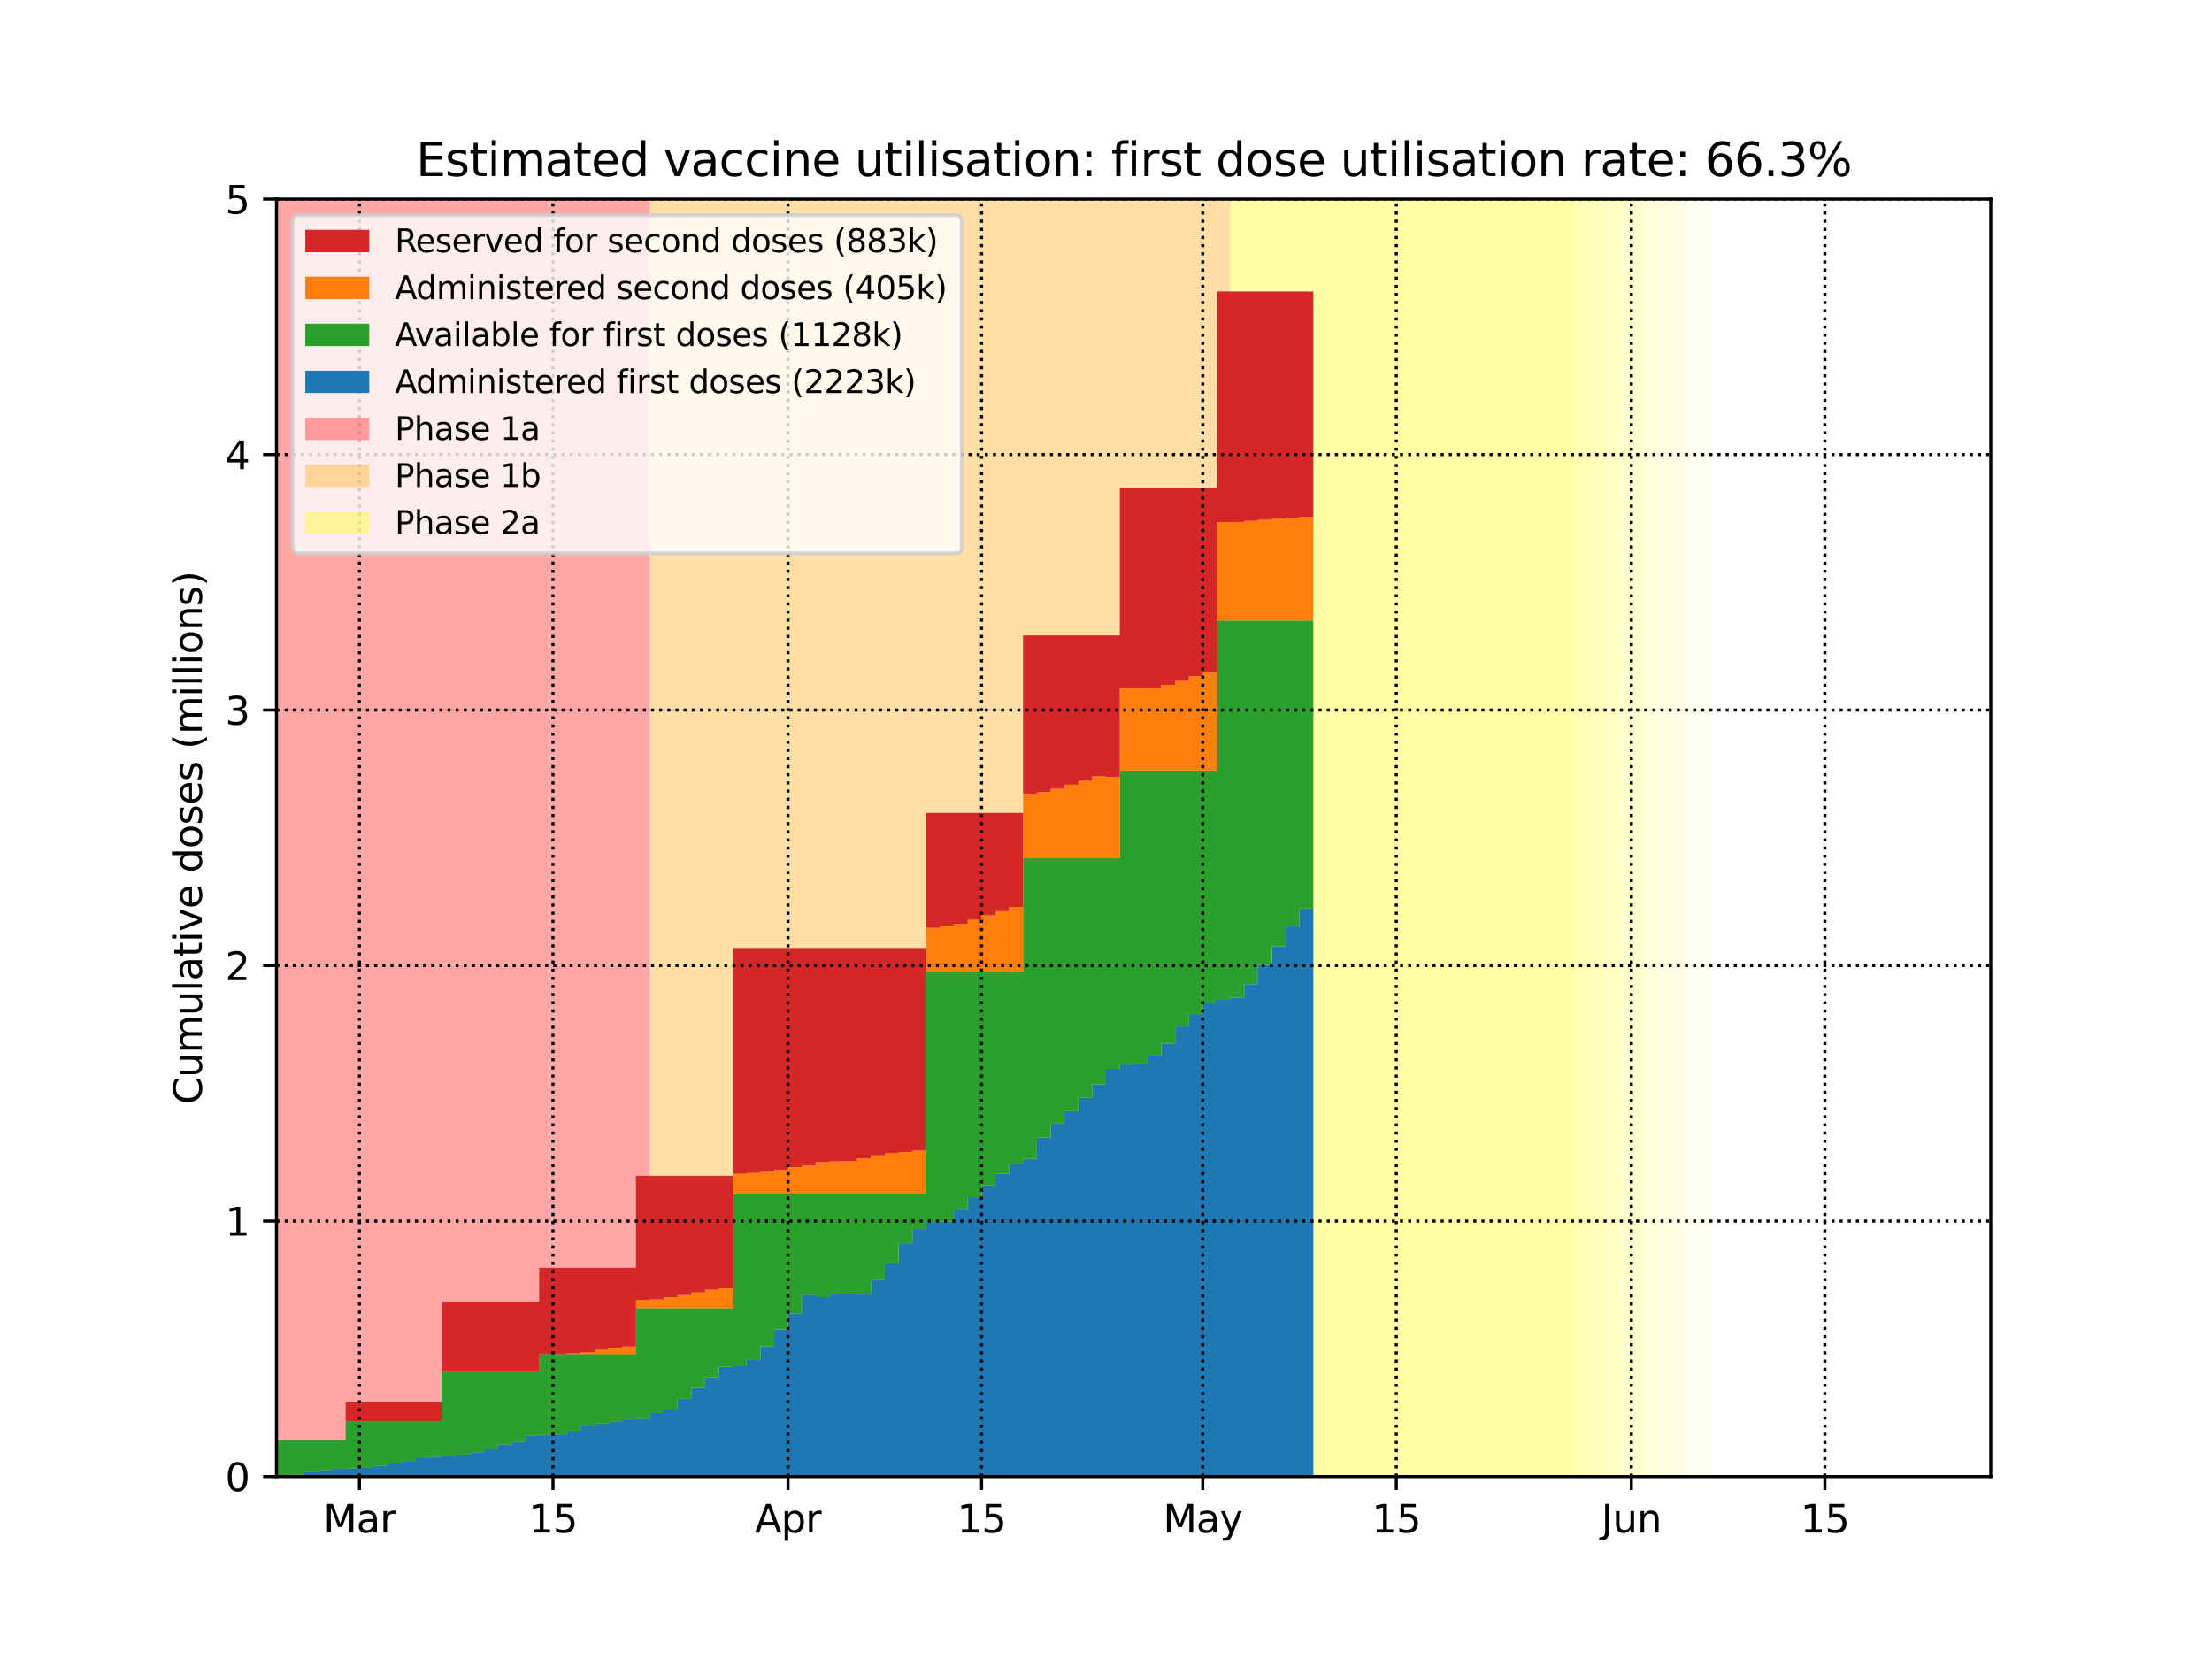 <?xml version="1.0" encoding="utf-8" standalone="no"?>
<!DOCTYPE svg PUBLIC "-//W3C//DTD SVG 1.1//EN"
  "http://www.w3.org/Graphics/SVG/1.1/DTD/svg11.dtd">
<svg height="432pt" version="1.1" viewBox="0 0 576 432" width="576pt" xmlns="http://www.w3.org/2000/svg" xmlns:xlink="http://www.w3.org/1999/xlink">
 <defs>
  <style type="text/css">*{stroke-linecap:butt;stroke-linejoin:round;}</style>
 </defs>
 <g id="figure_1">
  <g id="patch_1">
   <path d="M 0 432 
L 576 432 
L 576 0 
L 0 0 
z
" style="fill:#ffffff;"/>
  </g>
  <g id="axes_1">
   <g id="patch_2">
    <path d="M 72 384.48 
L 518.4 384.48 
L 518.4 51.84 
L 72 51.84 
z
" style="fill:#ffffff;"/>
   </g>
   <g id="PolyCollection_1">
    <defs>
     <path d="M 169.2 -47.52 
L 68.4 -47.52 
L 68.4 -380.16 
L 169.2 -380.16 
L 169.2 -380.16 
L 169.2 -47.52 
z
" id="ma7326d6726"/>
    </defs>
    <g clip-path="url(#peaa97e3323)">
     <use style="fill:#ff0000;fill-opacity:0.35;" x="0" xlink:href="#ma7326d6726" y="432"/>
    </g>
   </g>
   <g id="PolyCollection_2">
    <defs>
     <path d="M 320.4 -47.52 
L 169.2 -47.52 
L 169.2 -380.16 
L 320.4 -380.16 
L 320.4 -380.16 
L 320.4 -47.52 
z
" id="m7d0ee33c4c"/>
    </defs>
    <g clip-path="url(#peaa97e3323)">
     <use style="fill:#ffa500;fill-opacity:0.35;" x="0" xlink:href="#m7d0ee33c4c" y="432"/>
    </g>
   </g>
   <g id="PolyCollection_3">
    <defs>
     <path d="M 410.4 -47.52 
L 320.4 -47.52 
L 320.4 -380.16 
L 410.4 -380.16 
L 410.4 -380.16 
L 410.4 -47.52 
z
" id="mab63ff4c4a"/>
    </defs>
    <g clip-path="url(#peaa97e3323)">
     <use style="fill:#ffff00;fill-opacity:0.35;" x="0" xlink:href="#mab63ff4c4a" y="432"/>
    </g>
   </g>
   <g id="PolyCollection_4">
    <defs>
     <path d="M 414 -47.52 
L 410.4 -47.52 
L 410.4 -380.16 
L 414 -380.16 
L 414 -380.16 
L 414 -47.52 
z
" id="m8ad311f369"/>
    </defs>
    <g clip-path="url(#peaa97e3323)">
     <use style="fill:#ffff00;fill-opacity:0.3;" x="0" xlink:href="#m8ad311f369" y="432"/>
    </g>
   </g>
   <g id="PolyCollection_5">
    <defs>
     <path d="M 417.6 -47.52 
L 414 -47.52 
L 414 -380.16 
L 417.6 -380.16 
L 417.6 -380.16 
L 417.6 -47.52 
z
" id="m3a728912be"/>
    </defs>
    <g clip-path="url(#peaa97e3323)">
     <use style="fill:#ffff00;fill-opacity:0.27;" x="0" xlink:href="#m3a728912be" y="432"/>
    </g>
   </g>
   <g id="PolyCollection_6">
    <defs>
     <path d="M 421.2 -47.52 
L 417.6 -47.52 
L 417.6 -380.16 
L 421.2 -380.16 
L 421.2 -380.16 
L 421.2 -47.52 
z
" id="m910927f922"/>
    </defs>
    <g clip-path="url(#peaa97e3323)">
     <use style="fill:#ffff00;fill-opacity:0.24;" x="0" xlink:href="#m910927f922" y="432"/>
    </g>
   </g>
   <g id="PolyCollection_7">
    <defs>
     <path d="M 424.8 -47.52 
L 421.2 -47.52 
L 421.2 -380.16 
L 424.8 -380.16 
L 424.8 -380.16 
L 424.8 -47.52 
z
" id="mc97990cce4"/>
    </defs>
    <g clip-path="url(#peaa97e3323)">
     <use style="fill:#ffff00;fill-opacity:0.21;" x="0" xlink:href="#mc97990cce4" y="432"/>
    </g>
   </g>
   <g id="PolyCollection_8">
    <defs>
     <path d="M 428.4 -47.52 
L 424.8 -47.52 
L 424.8 -380.16 
L 428.4 -380.16 
L 428.4 -380.16 
L 428.4 -47.52 
z
" id="mec6358055d"/>
    </defs>
    <g clip-path="url(#peaa97e3323)">
     <use style="fill:#ffff00;fill-opacity:0.18;" x="0" xlink:href="#mec6358055d" y="432"/>
    </g>
   </g>
   <g id="PolyCollection_9">
    <defs>
     <path d="M 432 -47.52 
L 428.4 -47.52 
L 428.4 -380.16 
L 432 -380.16 
L 432 -380.16 
L 432 -47.52 
z
" id="m794b92f19c"/>
    </defs>
    <g clip-path="url(#peaa97e3323)">
     <use style="fill:#ffff00;fill-opacity:0.15;" x="0" xlink:href="#m794b92f19c" y="432"/>
    </g>
   </g>
   <g id="PolyCollection_10">
    <defs>
     <path d="M 435.6 -47.52 
L 432 -47.52 
L 432 -380.16 
L 435.6 -380.16 
L 435.6 -380.16 
L 435.6 -47.52 
z
" id="m86b4aaf246"/>
    </defs>
    <g clip-path="url(#peaa97e3323)">
     <use style="fill:#ffff00;fill-opacity:0.12;" x="0" xlink:href="#m86b4aaf246" y="432"/>
    </g>
   </g>
   <g id="PolyCollection_11">
    <defs>
     <path d="M 439.2 -47.52 
L 435.6 -47.52 
L 435.6 -380.16 
L 439.2 -380.16 
L 439.2 -380.16 
L 439.2 -47.52 
z
" id="mcd4d5e53e0"/>
    </defs>
    <g clip-path="url(#peaa97e3323)">
     <use style="fill:#ffff00;fill-opacity:0.09;" x="0" xlink:href="#mcd4d5e53e0" y="432"/>
    </g>
   </g>
   <g id="PolyCollection_12">
    <defs>
     <path d="M 442.8 -47.52 
L 439.2 -47.52 
L 439.2 -380.16 
L 442.8 -380.16 
L 442.8 -380.16 
L 442.8 -47.52 
z
" id="ma22b89320e"/>
    </defs>
    <g clip-path="url(#peaa97e3323)">
     <use style="fill:#ffff00;fill-opacity:0.06;" x="0" xlink:href="#ma22b89320e" y="432"/>
    </g>
   </g>
   <g id="PolyCollection_13">
    <defs>
     <path d="M 446.4 -47.52 
L 442.8 -47.52 
L 442.8 -380.16 
L 446.4 -380.16 
L 446.4 -380.16 
L 446.4 -47.52 
z
" id="m918e603ddd"/>
    </defs>
    <g clip-path="url(#peaa97e3323)">
     <use style="fill:#ffff00;fill-opacity:0.03;" x="0" xlink:href="#m918e603ddd" y="432"/>
    </g>
   </g>
   <g id="PolyCollection_14">
    <defs>
     <path d="M 72 -47.521 
L 72 -47.52 
L 72 -47.52 
L 75.6 -47.52 
L 75.6 -47.52 
L 79.2 -47.52 
L 79.2 -47.52 
L 82.8 -47.52 
L 82.8 -47.52 
L 86.4 -47.52 
L 86.4 -47.52 
L 90 -47.52 
L 90 -47.52 
L 93.6 -47.52 
L 93.6 -47.52 
L 97.2 -47.52 
L 97.2 -47.52 
L 100.8 -47.52 
L 100.8 -47.52 
L 104.4 -47.52 
L 104.4 -47.52 
L 108 -47.52 
L 108 -47.52 
L 111.6 -47.52 
L 111.6 -47.52 
L 115.2 -47.52 
L 115.2 -47.52 
L 118.8 -47.52 
L 118.8 -47.52 
L 122.4 -47.52 
L 122.4 -47.52 
L 126 -47.52 
L 126 -47.52 
L 129.6 -47.52 
L 129.6 -47.52 
L 133.2 -47.52 
L 133.2 -47.52 
L 136.8 -47.52 
L 136.8 -47.52 
L 140.4 -47.52 
L 140.4 -47.52 
L 144 -47.52 
L 144 -47.52 
L 147.6 -47.52 
L 147.6 -47.52 
L 151.2 -47.52 
L 151.2 -47.52 
L 154.8 -47.52 
L 154.8 -47.52 
L 158.4 -47.52 
L 158.4 -47.52 
L 162 -47.52 
L 162 -47.52 
L 165.6 -47.52 
L 165.6 -47.52 
L 169.2 -47.52 
L 169.2 -47.52 
L 172.8 -47.52 
L 172.8 -47.52 
L 176.4 -47.52 
L 176.4 -47.52 
L 180 -47.52 
L 180 -47.52 
L 183.6 -47.52 
L 183.6 -47.52 
L 187.2 -47.52 
L 187.2 -47.52 
L 190.8 -47.52 
L 190.8 -47.52 
L 194.4 -47.52 
L 194.4 -47.52 
L 198 -47.52 
L 198 -47.52 
L 201.6 -47.52 
L 201.6 -47.52 
L 205.2 -47.52 
L 205.2 -47.52 
L 208.8 -47.52 
L 208.8 -47.52 
L 212.4 -47.52 
L 212.4 -47.52 
L 216 -47.52 
L 216 -47.52 
L 219.6 -47.52 
L 219.6 -47.52 
L 223.2 -47.52 
L 223.2 -47.52 
L 226.8 -47.52 
L 226.8 -47.52 
L 230.4 -47.52 
L 230.4 -47.52 
L 234 -47.52 
L 234 -47.52 
L 237.6 -47.52 
L 237.6 -47.52 
L 241.2 -47.52 
L 241.2 -47.52 
L 244.8 -47.52 
L 244.8 -47.52 
L 248.4 -47.52 
L 248.4 -47.52 
L 252 -47.52 
L 252 -47.52 
L 255.6 -47.52 
L 255.6 -47.52 
L 259.2 -47.52 
L 259.2 -47.52 
L 262.8 -47.52 
L 262.8 -47.52 
L 266.4 -47.52 
L 266.4 -47.52 
L 270 -47.52 
L 270 -47.52 
L 273.6 -47.52 
L 273.6 -47.52 
L 277.2 -47.52 
L 277.2 -47.52 
L 280.8 -47.52 
L 280.8 -47.52 
L 284.4 -47.52 
L 284.4 -47.52 
L 288 -47.52 
L 288 -47.52 
L 291.6 -47.52 
L 291.6 -47.52 
L 295.2 -47.52 
L 295.2 -47.52 
L 298.8 -47.52 
L 298.8 -47.52 
L 302.4 -47.52 
L 302.4 -47.52 
L 306 -47.52 
L 306 -47.52 
L 309.6 -47.52 
L 309.6 -47.52 
L 313.2 -47.52 
L 313.2 -47.52 
L 316.8 -47.52 
L 316.8 -47.52 
L 320.4 -47.52 
L 320.4 -47.52 
L 324 -47.52 
L 324 -47.52 
L 327.6 -47.52 
L 327.6 -47.52 
L 331.2 -47.52 
L 331.2 -47.52 
L 334.8 -47.52 
L 334.8 -47.52 
L 338.4 -47.52 
L 338.4 -47.52 
L 342 -47.52 
L 342 -195.411 
L 342 -195.411 
L 338.4 -195.411 
L 338.4 -190.756 
L 334.8 -190.756 
L 334.8 -185.622 
L 331.2 -185.622 
L 331.2 -180.752 
L 327.6 -180.752 
L 327.6 -175.734 
L 324 -175.734 
L 324 -172.268 
L 320.4 -172.268 
L 320.4 -171.846 
L 316.8 -171.846 
L 316.8 -170.722 
L 313.2 -170.722 
L 313.2 -167.943 
L 309.6 -167.943 
L 309.6 -164.699 
L 306 -164.699 
L 306 -160.284 
L 302.4 -160.284 
L 302.4 -157.143 
L 298.8 -157.143 
L 298.8 -155.034 
L 295.2 -155.034 
L 295.2 -154.801 
L 291.6 -154.801 
L 291.6 -153.67 
L 288 -153.67 
L 288 -149.626 
L 284.4 -149.626 
L 284.4 -146.131 
L 280.8 -146.131 
L 280.8 -142.669 
L 277.2 -142.669 
L 277.2 -139.42 
L 273.6 -139.42 
L 273.6 -135.796 
L 270 -135.796 
L 270 -130.271 
L 266.4 -130.271 
L 266.4 -128.823 
L 262.8 -128.823 
L 262.8 -126.329 
L 259.2 -126.329 
L 259.2 -123.365 
L 255.6 -123.365 
L 255.6 -120.253 
L 252 -120.253 
L 252 -117.228 
L 248.4 -117.228 
L 248.4 -113.933 
L 244.8 -113.933 
L 244.8 -113.774 
L 241.2 -113.774 
L 241.2 -111.966 
L 237.6 -111.966 
L 237.6 -108.25 
L 234 -108.25 
L 234 -103.164 
L 230.4 -103.164 
L 230.4 -98.66 
L 226.8 -98.66 
L 226.8 -95.088 
L 223.2 -95.088 
L 223.2 -95.049 
L 219.6 -95.049 
L 219.6 -95.074 
L 216 -95.074 
L 216 -94.24 
L 212.4 -94.24 
L 212.4 -94.882 
L 208.8 -94.882 
L 208.8 -90.009 
L 205.2 -90.009 
L 205.2 -85.835 
L 201.6 -85.835 
L 201.6 -81.439 
L 198 -81.439 
L 198 -78.069 
L 194.4 -78.069 
L 194.4 -76.257 
L 190.8 -76.257 
L 190.8 -76.095 
L 187.2 -76.095 
L 187.2 -73.352 
L 183.6 -73.352 
L 183.6 -70.632 
L 180 -70.632 
L 180 -67.772 
L 176.4 -67.772 
L 176.4 -65.191 
L 172.8 -65.191 
L 172.8 -64.051 
L 169.2 -64.051 
L 169.2 -62.497 
L 165.6 -62.497 
L 165.6 -62.411 
L 162 -62.411 
L 162 -61.874 
L 158.4 -61.874 
L 158.4 -61.395 
L 154.8 -61.395 
L 154.8 -60.603 
L 151.2 -60.603 
L 151.2 -59.466 
L 147.6 -59.466 
L 147.6 -58.481 
L 144 -58.481 
L 144 -58.334 
L 140.4 -58.334 
L 140.4 -58.118 
L 136.8 -58.118 
L 136.8 -56.508 
L 133.2 -56.508 
L 133.2 -55.836 
L 129.6 -55.836 
L 129.6 -54.585 
L 126 -54.585 
L 126 -53.834 
L 122.4 -53.834 
L 122.4 -53.266 
L 118.8 -53.266 
L 118.8 -52.932 
L 115.2 -52.932 
L 115.2 -52.639 
L 111.6 -52.639 
L 111.6 -52.301 
L 108 -52.301 
L 108 -51.579 
L 104.4 -51.579 
L 104.4 -50.902 
L 100.8 -50.902 
L 100.8 -50.308 
L 97.2 -50.308 
L 97.2 -49.762 
L 93.6 -49.762 
L 93.6 -49.642 
L 90 -49.642 
L 90 -49.516 
L 86.4 -49.516 
L 86.4 -49.183 
L 82.8 -49.183 
L 82.8 -48.684 
L 79.2 -48.684 
L 79.2 -47.98 
L 75.6 -47.98 
L 75.6 -47.712 
L 72 -47.712 
L 72 -47.521 
z
" id="mf2b31b48d0"/>
    </defs>
    <g clip-path="url(#peaa97e3323)">
     <use style="fill:#1f77b4;" x="0" xlink:href="#mf2b31b48d0" y="432"/>
    </g>
   </g>
   <g id="PolyCollection_15">
    <defs>
     <path d="M 72 -56.967 
L 72 -47.521 
L 72 -47.712 
L 75.6 -47.712 
L 75.6 -47.98 
L 79.2 -47.98 
L 79.2 -48.684 
L 82.8 -48.684 
L 82.8 -49.183 
L 86.4 -49.183 
L 86.4 -49.516 
L 90 -49.516 
L 90 -49.642 
L 93.6 -49.642 
L 93.6 -49.762 
L 97.2 -49.762 
L 97.2 -50.308 
L 100.8 -50.308 
L 100.8 -50.902 
L 104.4 -50.902 
L 104.4 -51.579 
L 108 -51.579 
L 108 -52.301 
L 111.6 -52.301 
L 111.6 -52.639 
L 115.2 -52.639 
L 115.2 -52.932 
L 118.8 -52.932 
L 118.8 -53.266 
L 122.4 -53.266 
L 122.4 -53.834 
L 126 -53.834 
L 126 -54.585 
L 129.6 -54.585 
L 129.6 -55.836 
L 133.2 -55.836 
L 133.2 -56.508 
L 136.8 -56.508 
L 136.8 -58.118 
L 140.4 -58.118 
L 140.4 -58.334 
L 144 -58.334 
L 144 -58.481 
L 147.6 -58.481 
L 147.6 -59.466 
L 151.2 -59.466 
L 151.2 -60.603 
L 154.8 -60.603 
L 154.8 -61.395 
L 158.4 -61.395 
L 158.4 -61.874 
L 162 -61.874 
L 162 -62.411 
L 165.6 -62.411 
L 165.6 -62.497 
L 169.2 -62.497 
L 169.2 -64.051 
L 172.8 -64.051 
L 172.8 -65.191 
L 176.4 -65.191 
L 176.4 -67.772 
L 180 -67.772 
L 180 -70.632 
L 183.6 -70.632 
L 183.6 -73.352 
L 187.2 -73.352 
L 187.2 -76.095 
L 190.8 -76.095 
L 190.8 -76.257 
L 194.4 -76.257 
L 194.4 -78.069 
L 198 -78.069 
L 198 -81.439 
L 201.6 -81.439 
L 201.6 -85.835 
L 205.2 -85.835 
L 205.2 -90.009 
L 208.8 -90.009 
L 208.8 -94.882 
L 212.4 -94.882 
L 212.4 -94.24 
L 216 -94.24 
L 216 -95.074 
L 219.6 -95.074 
L 219.6 -95.049 
L 223.2 -95.049 
L 223.2 -95.088 
L 226.8 -95.088 
L 226.8 -98.66 
L 230.4 -98.66 
L 230.4 -103.164 
L 234 -103.164 
L 234 -108.25 
L 237.6 -108.25 
L 237.6 -111.966 
L 241.2 -111.966 
L 241.2 -113.774 
L 244.8 -113.774 
L 244.8 -113.933 
L 248.4 -113.933 
L 248.4 -117.228 
L 252 -117.228 
L 252 -120.253 
L 255.6 -120.253 
L 255.6 -123.365 
L 259.2 -123.365 
L 259.2 -126.329 
L 262.8 -126.329 
L 262.8 -128.823 
L 266.4 -128.823 
L 266.4 -130.271 
L 270 -130.271 
L 270 -135.796 
L 273.6 -135.796 
L 273.6 -139.42 
L 277.2 -139.42 
L 277.2 -142.669 
L 280.8 -142.669 
L 280.8 -146.131 
L 284.4 -146.131 
L 284.4 -149.626 
L 288 -149.626 
L 288 -153.67 
L 291.6 -153.67 
L 291.6 -154.801 
L 295.2 -154.801 
L 295.2 -155.034 
L 298.8 -155.034 
L 298.8 -157.143 
L 302.4 -157.143 
L 302.4 -160.284 
L 306 -160.284 
L 306 -164.699 
L 309.6 -164.699 
L 309.6 -167.943 
L 313.2 -167.943 
L 313.2 -170.722 
L 316.8 -170.722 
L 316.8 -171.846 
L 320.4 -171.846 
L 320.4 -172.268 
L 324 -172.268 
L 324 -175.734 
L 327.6 -175.734 
L 327.6 -180.752 
L 331.2 -180.752 
L 331.2 -185.622 
L 334.8 -185.622 
L 334.8 -190.756 
L 338.4 -190.756 
L 338.4 -195.411 
L 342 -195.411 
L 342 -270.431 
L 342 -270.431 
L 338.4 -270.431 
L 338.4 -270.431 
L 334.8 -270.431 
L 334.8 -270.431 
L 331.2 -270.431 
L 331.2 -270.431 
L 327.6 -270.431 
L 327.6 -270.431 
L 324 -270.431 
L 324 -270.431 
L 320.4 -270.431 
L 320.4 -270.431 
L 316.8 -270.431 
L 316.8 -231.366 
L 313.2 -231.366 
L 313.2 -231.366 
L 309.6 -231.366 
L 309.6 -231.366 
L 306 -231.366 
L 306 -231.366 
L 302.4 -231.366 
L 302.4 -231.366 
L 298.8 -231.366 
L 298.8 -231.366 
L 295.2 -231.366 
L 295.2 -231.366 
L 291.6 -231.366 
L 291.6 -208.506 
L 288 -208.506 
L 288 -208.506 
L 284.4 -208.506 
L 284.4 -208.506 
L 280.8 -208.506 
L 280.8 -208.506 
L 277.2 -208.506 
L 277.2 -208.506 
L 273.6 -208.506 
L 273.6 -208.506 
L 270 -208.506 
L 270 -208.506 
L 266.4 -208.506 
L 266.4 -179.028 
L 262.8 -179.028 
L 262.8 -179.028 
L 259.2 -179.028 
L 259.2 -179.028 
L 255.6 -179.028 
L 255.6 -179.028 
L 252 -179.028 
L 252 -179.028 
L 248.4 -179.028 
L 248.4 -179.028 
L 244.8 -179.028 
L 244.8 -179.028 
L 241.2 -179.028 
L 241.2 -121.063 
L 237.6 -121.063 
L 237.6 -121.063 
L 234 -121.063 
L 234 -121.063 
L 230.4 -121.063 
L 230.4 -121.063 
L 226.8 -121.063 
L 226.8 -121.063 
L 223.2 -121.063 
L 223.2 -121.063 
L 219.6 -121.063 
L 219.6 -121.063 
L 216 -121.063 
L 216 -121.063 
L 212.4 -121.063 
L 212.4 -121.063 
L 208.8 -121.063 
L 208.8 -121.063 
L 205.2 -121.063 
L 205.2 -121.063 
L 201.6 -121.063 
L 201.6 -121.063 
L 198 -121.063 
L 198 -121.063 
L 194.4 -121.063 
L 194.4 -121.063 
L 190.8 -121.063 
L 190.8 -91.395 
L 187.2 -91.395 
L 187.2 -91.395 
L 183.6 -91.395 
L 183.6 -91.395 
L 180 -91.395 
L 180 -91.395 
L 176.4 -91.395 
L 176.4 -91.395 
L 172.8 -91.395 
L 172.8 -91.395 
L 169.2 -91.395 
L 169.2 -91.395 
L 165.6 -91.395 
L 165.6 -79.42 
L 162 -79.42 
L 162 -79.42 
L 158.4 -79.42 
L 158.4 -79.42 
L 154.8 -79.42 
L 154.8 -79.42 
L 151.2 -79.42 
L 151.2 -79.42 
L 147.6 -79.42 
L 147.6 -79.42 
L 144 -79.42 
L 144 -79.42 
L 140.4 -79.42 
L 140.4 -74.959 
L 136.8 -74.959 
L 136.8 -74.959 
L 133.2 -74.959 
L 133.2 -74.959 
L 129.6 -74.959 
L 129.6 -74.959 
L 126 -74.959 
L 126 -74.959 
L 122.4 -74.959 
L 122.4 -74.959 
L 118.8 -74.959 
L 118.8 -74.959 
L 115.2 -74.959 
L 115.2 -61.937 
L 111.6 -61.937 
L 111.6 -61.937 
L 108 -61.937 
L 108 -61.937 
L 104.4 -61.937 
L 104.4 -61.937 
L 100.8 -61.937 
L 100.8 -61.937 
L 97.2 -61.937 
L 97.2 -61.937 
L 93.6 -61.937 
L 93.6 -61.937 
L 90 -61.937 
L 90 -56.967 
L 86.4 -56.967 
L 86.4 -56.967 
L 82.8 -56.967 
L 82.8 -56.967 
L 79.2 -56.967 
L 79.2 -56.967 
L 75.6 -56.967 
L 75.6 -56.967 
L 72 -56.967 
L 72 -56.967 
z
" id="m128c8ab70a"/>
    </defs>
    <g clip-path="url(#peaa97e3323)">
     <use style="fill:#2ca02c;" x="0" xlink:href="#m128c8ab70a" y="432"/>
    </g>
   </g>
   <g id="PolyCollection_16">
    <defs>
     <path d="M 72 -56.967 
L 72 -56.967 
L 72 -56.967 
L 75.6 -56.967 
L 75.6 -56.967 
L 79.2 -56.967 
L 79.2 -56.967 
L 82.8 -56.967 
L 82.8 -56.967 
L 86.4 -56.967 
L 86.4 -56.967 
L 90 -56.967 
L 90 -61.937 
L 93.6 -61.937 
L 93.6 -61.937 
L 97.2 -61.937 
L 97.2 -61.937 
L 100.8 -61.937 
L 100.8 -61.937 
L 104.4 -61.937 
L 104.4 -61.937 
L 108 -61.937 
L 108 -61.937 
L 111.6 -61.937 
L 111.6 -61.937 
L 115.2 -61.937 
L 115.2 -74.959 
L 118.8 -74.959 
L 118.8 -74.959 
L 122.4 -74.959 
L 122.4 -74.959 
L 126 -74.959 
L 126 -74.959 
L 129.6 -74.959 
L 129.6 -74.959 
L 133.2 -74.959 
L 133.2 -74.959 
L 136.8 -74.959 
L 136.8 -74.959 
L 140.4 -74.959 
L 140.4 -79.42 
L 144 -79.42 
L 144 -79.42 
L 147.6 -79.42 
L 147.6 -79.42 
L 151.2 -79.42 
L 151.2 -79.42 
L 154.8 -79.42 
L 154.8 -79.42 
L 158.4 -79.42 
L 158.4 -79.42 
L 162 -79.42 
L 162 -79.42 
L 165.6 -79.42 
L 165.6 -91.395 
L 169.2 -91.395 
L 169.2 -91.395 
L 172.8 -91.395 
L 172.8 -91.395 
L 176.4 -91.395 
L 176.4 -91.395 
L 180 -91.395 
L 180 -91.395 
L 183.6 -91.395 
L 183.6 -91.395 
L 187.2 -91.395 
L 187.2 -91.395 
L 190.8 -91.395 
L 190.8 -121.063 
L 194.4 -121.063 
L 194.4 -121.063 
L 198 -121.063 
L 198 -121.063 
L 201.6 -121.063 
L 201.6 -121.063 
L 205.2 -121.063 
L 205.2 -121.063 
L 208.8 -121.063 
L 208.8 -121.063 
L 212.4 -121.063 
L 212.4 -121.063 
L 216 -121.063 
L 216 -121.063 
L 219.6 -121.063 
L 219.6 -121.063 
L 223.2 -121.063 
L 223.2 -121.063 
L 226.8 -121.063 
L 226.8 -121.063 
L 230.4 -121.063 
L 230.4 -121.063 
L 234 -121.063 
L 234 -121.063 
L 237.6 -121.063 
L 237.6 -121.063 
L 241.2 -121.063 
L 241.2 -179.028 
L 244.8 -179.028 
L 244.8 -179.028 
L 248.4 -179.028 
L 248.4 -179.028 
L 252 -179.028 
L 252 -179.028 
L 255.6 -179.028 
L 255.6 -179.028 
L 259.2 -179.028 
L 259.2 -179.028 
L 262.8 -179.028 
L 262.8 -179.028 
L 266.4 -179.028 
L 266.4 -208.506 
L 270 -208.506 
L 270 -208.506 
L 273.6 -208.506 
L 273.6 -208.506 
L 277.2 -208.506 
L 277.2 -208.506 
L 280.8 -208.506 
L 280.8 -208.506 
L 284.4 -208.506 
L 284.4 -208.506 
L 288 -208.506 
L 288 -208.506 
L 291.6 -208.506 
L 291.6 -231.366 
L 295.2 -231.366 
L 295.2 -231.366 
L 298.8 -231.366 
L 298.8 -231.366 
L 302.4 -231.366 
L 302.4 -231.366 
L 306 -231.366 
L 306 -231.366 
L 309.6 -231.366 
L 309.6 -231.366 
L 313.2 -231.366 
L 313.2 -231.366 
L 316.8 -231.366 
L 316.8 -270.431 
L 320.4 -270.431 
L 320.4 -270.431 
L 324 -270.431 
L 324 -270.431 
L 327.6 -270.431 
L 327.6 -270.431 
L 331.2 -270.431 
L 331.2 -270.431 
L 334.8 -270.431 
L 334.8 -270.431 
L 338.4 -270.431 
L 338.4 -270.431 
L 342 -270.431 
L 342 -297.357 
L 342 -297.357 
L 338.4 -297.357 
L 338.4 -297.143 
L 334.8 -297.143 
L 334.8 -296.888 
L 331.2 -296.888 
L 331.2 -296.62 
L 327.6 -296.62 
L 327.6 -296.36 
L 324 -296.36 
L 324 -296.077 
L 320.4 -296.077 
L 320.4 -296.064 
L 316.8 -296.064 
L 316.8 -256.843 
L 313.2 -256.843 
L 313.2 -255.944 
L 309.6 -255.944 
L 309.6 -254.713 
L 306 -254.713 
L 306 -253.623 
L 302.4 -253.623 
L 302.4 -252.759 
L 298.8 -252.759 
L 298.8 -252.749 
L 295.2 -252.749 
L 295.2 -252.755 
L 291.6 -252.755 
L 291.6 -229.694 
L 288 -229.694 
L 288 -229.849 
L 284.4 -229.849 
L 284.4 -228.67 
L 280.8 -228.67 
L 280.8 -227.66 
L 277.2 -227.66 
L 277.2 -226.596 
L 273.6 -226.596 
L 273.6 -225.78 
L 270 -225.78 
L 270 -225.342 
L 266.4 -225.342 
L 266.4 -195.824 
L 262.8 -195.824 
L 262.8 -194.726 
L 259.2 -194.726 
L 259.2 -193.638 
L 255.6 -193.638 
L 255.6 -192.494 
L 252 -192.494 
L 252 -191.461 
L 248.4 -191.461 
L 248.4 -191.005 
L 244.8 -191.005 
L 244.8 -190.383 
L 241.2 -190.383 
L 241.2 -132.384 
L 237.6 -132.384 
L 237.6 -132.018 
L 234 -132.018 
L 234 -131.691 
L 230.4 -131.691 
L 230.4 -131.151 
L 226.8 -131.151 
L 226.8 -130.376 
L 223.2 -130.376 
L 223.2 -129.704 
L 219.6 -129.704 
L 219.6 -129.604 
L 216 -129.604 
L 216 -129.456 
L 212.4 -129.456 
L 212.4 -128.495 
L 208.8 -128.495 
L 208.8 -128.093 
L 205.2 -128.093 
L 205.2 -127.345 
L 201.6 -127.345 
L 201.6 -126.896 
L 198 -126.896 
L 198 -126.557 
L 194.4 -126.557 
L 194.4 -126.357 
L 190.8 -126.357 
L 190.8 -96.514 
L 187.2 -96.514 
L 187.2 -96.176 
L 183.6 -96.176 
L 183.6 -95.454 
L 180 -95.454 
L 180 -94.778 
L 176.4 -94.778 
L 176.4 -94.183 
L 172.8 -94.183 
L 172.8 -93.637 
L 169.2 -93.637 
L 169.2 -93.517 
L 165.6 -93.517 
L 165.6 -81.416 
L 162 -81.416 
L 162 -81.083 
L 158.4 -81.083 
L 158.4 -80.584 
L 154.8 -80.584 
L 154.8 -79.88 
L 151.2 -79.88 
L 151.2 -79.612 
L 147.6 -79.612 
L 147.6 -79.422 
L 144 -79.422 
L 144 -79.42 
L 140.4 -79.42 
L 140.4 -74.959 
L 136.8 -74.959 
L 136.8 -74.959 
L 133.2 -74.959 
L 133.2 -74.959 
L 129.6 -74.959 
L 129.6 -74.959 
L 126 -74.959 
L 126 -74.959 
L 122.4 -74.959 
L 122.4 -74.959 
L 118.8 -74.959 
L 118.8 -74.959 
L 115.2 -74.959 
L 115.2 -61.937 
L 111.6 -61.937 
L 111.6 -61.937 
L 108 -61.937 
L 108 -61.937 
L 104.4 -61.937 
L 104.4 -61.937 
L 100.8 -61.937 
L 100.8 -61.937 
L 97.2 -61.937 
L 97.2 -61.937 
L 93.6 -61.937 
L 93.6 -61.937 
L 90 -61.937 
L 90 -56.967 
L 86.4 -56.967 
L 86.4 -56.967 
L 82.8 -56.967 
L 82.8 -56.967 
L 79.2 -56.967 
L 79.2 -56.967 
L 75.6 -56.967 
L 75.6 -56.967 
L 72 -56.967 
L 72 -56.967 
z
" id="m0ba87aeeaf"/>
    </defs>
    <g clip-path="url(#peaa97e3323)">
     <use style="fill:#ff7f0e;" x="0" xlink:href="#m0ba87aeeaf" y="432"/>
    </g>
   </g>
   <g id="PolyCollection_17">
    <defs>
     <path d="M 72 -56.967 
L 72 -56.967 
L 72 -56.967 
L 75.6 -56.967 
L 75.6 -56.967 
L 79.2 -56.967 
L 79.2 -56.967 
L 82.8 -56.967 
L 82.8 -56.967 
L 86.4 -56.967 
L 86.4 -56.967 
L 90 -56.967 
L 90 -61.937 
L 93.6 -61.937 
L 93.6 -61.937 
L 97.2 -61.937 
L 97.2 -61.937 
L 100.8 -61.937 
L 100.8 -61.937 
L 104.4 -61.937 
L 104.4 -61.937 
L 108 -61.937 
L 108 -61.937 
L 111.6 -61.937 
L 111.6 -61.937 
L 115.2 -61.937 
L 115.2 -74.959 
L 118.8 -74.959 
L 118.8 -74.959 
L 122.4 -74.959 
L 122.4 -74.959 
L 126 -74.959 
L 126 -74.959 
L 129.6 -74.959 
L 129.6 -74.959 
L 133.2 -74.959 
L 133.2 -74.959 
L 136.8 -74.959 
L 136.8 -74.959 
L 140.4 -74.959 
L 140.4 -79.42 
L 144 -79.42 
L 144 -79.422 
L 147.6 -79.422 
L 147.6 -79.612 
L 151.2 -79.612 
L 151.2 -79.88 
L 154.8 -79.88 
L 154.8 -80.584 
L 158.4 -80.584 
L 158.4 -81.083 
L 162 -81.083 
L 162 -81.416 
L 165.6 -81.416 
L 165.6 -93.517 
L 169.2 -93.517 
L 169.2 -93.637 
L 172.8 -93.637 
L 172.8 -94.183 
L 176.4 -94.183 
L 176.4 -94.778 
L 180 -94.778 
L 180 -95.454 
L 183.6 -95.454 
L 183.6 -96.176 
L 187.2 -96.176 
L 187.2 -96.514 
L 190.8 -96.514 
L 190.8 -126.357 
L 194.4 -126.357 
L 194.4 -126.557 
L 198 -126.557 
L 198 -126.896 
L 201.6 -126.896 
L 201.6 -127.345 
L 205.2 -127.345 
L 205.2 -128.093 
L 208.8 -128.093 
L 208.8 -128.495 
L 212.4 -128.495 
L 212.4 -129.456 
L 216 -129.456 
L 216 -129.604 
L 219.6 -129.604 
L 219.6 -129.704 
L 223.2 -129.704 
L 223.2 -130.376 
L 226.8 -130.376 
L 226.8 -131.151 
L 230.4 -131.151 
L 230.4 -131.691 
L 234 -131.691 
L 234 -132.018 
L 237.6 -132.018 
L 237.6 -132.384 
L 241.2 -132.384 
L 241.2 -190.383 
L 244.8 -190.383 
L 244.8 -191.005 
L 248.4 -191.005 
L 248.4 -191.461 
L 252 -191.461 
L 252 -192.494 
L 255.6 -192.494 
L 255.6 -193.638 
L 259.2 -193.638 
L 259.2 -194.726 
L 262.8 -194.726 
L 262.8 -195.824 
L 266.4 -195.824 
L 266.4 -225.342 
L 270 -225.342 
L 270 -225.78 
L 273.6 -225.78 
L 273.6 -226.596 
L 277.2 -226.596 
L 277.2 -227.66 
L 280.8 -227.66 
L 280.8 -228.67 
L 284.4 -228.67 
L 284.4 -229.849 
L 288 -229.849 
L 288 -229.694 
L 291.6 -229.694 
L 291.6 -252.755 
L 295.2 -252.755 
L 295.2 -252.749 
L 298.8 -252.749 
L 298.8 -252.759 
L 302.4 -252.759 
L 302.4 -253.623 
L 306 -253.623 
L 306 -254.713 
L 309.6 -254.713 
L 309.6 -255.944 
L 313.2 -255.944 
L 313.2 -256.843 
L 316.8 -256.843 
L 316.8 -296.064 
L 320.4 -296.064 
L 320.4 -296.077 
L 324 -296.077 
L 324 -296.36 
L 327.6 -296.36 
L 327.6 -296.62 
L 331.2 -296.62 
L 331.2 -296.888 
L 334.8 -296.888 
L 334.8 -297.143 
L 338.4 -297.143 
L 338.4 -297.357 
L 342 -297.357 
L 342 -356.103 
L 342 -356.103 
L 338.4 -356.103 
L 338.4 -356.103 
L 334.8 -356.103 
L 334.8 -356.103 
L 331.2 -356.103 
L 331.2 -356.103 
L 327.6 -356.103 
L 327.6 -356.103 
L 324 -356.103 
L 324 -356.103 
L 320.4 -356.103 
L 320.4 -356.103 
L 316.8 -356.103 
L 316.8 -304.91 
L 313.2 -304.91 
L 313.2 -304.91 
L 309.6 -304.91 
L 309.6 -304.91 
L 306 -304.91 
L 306 -304.91 
L 302.4 -304.91 
L 302.4 -304.91 
L 298.8 -304.91 
L 298.8 -304.91 
L 295.2 -304.91 
L 295.2 -304.91 
L 291.6 -304.91 
L 291.6 -266.53 
L 288 -266.53 
L 288 -266.53 
L 284.4 -266.53 
L 284.4 -266.53 
L 280.8 -266.53 
L 280.8 -266.53 
L 277.2 -266.53 
L 277.2 -266.53 
L 273.6 -266.53 
L 273.6 -266.53 
L 270 -266.53 
L 270 -266.53 
L 266.4 -266.53 
L 266.4 -220.307 
L 262.8 -220.307 
L 262.8 -220.307 
L 259.2 -220.307 
L 259.2 -220.307 
L 255.6 -220.307 
L 255.6 -220.307 
L 252 -220.307 
L 252 -220.307 
L 248.4 -220.307 
L 248.4 -220.307 
L 244.8 -220.307 
L 244.8 -220.307 
L 241.2 -220.307 
L 241.2 -185.16 
L 237.6 -185.16 
L 237.6 -185.16 
L 234 -185.16 
L 234 -185.16 
L 230.4 -185.16 
L 230.4 -185.16 
L 226.8 -185.16 
L 226.8 -185.16 
L 223.2 -185.16 
L 223.2 -185.16 
L 219.6 -185.16 
L 219.6 -185.16 
L 216 -185.16 
L 216 -185.16 
L 212.4 -185.16 
L 212.4 -185.16 
L 208.8 -185.16 
L 208.8 -185.16 
L 205.2 -185.16 
L 205.2 -185.16 
L 201.6 -185.16 
L 201.6 -185.16 
L 198 -185.16 
L 198 -185.16 
L 194.4 -185.16 
L 194.4 -185.16 
L 190.8 -185.16 
L 190.8 -125.823 
L 187.2 -125.823 
L 187.2 -125.823 
L 183.6 -125.823 
L 183.6 -125.823 
L 180 -125.823 
L 180 -125.823 
L 176.4 -125.823 
L 176.4 -125.823 
L 172.8 -125.823 
L 172.8 -125.823 
L 169.2 -125.823 
L 169.2 -125.823 
L 165.6 -125.823 
L 165.6 -101.873 
L 162 -101.873 
L 162 -101.873 
L 158.4 -101.873 
L 158.4 -101.873 
L 154.8 -101.873 
L 154.8 -101.873 
L 151.2 -101.873 
L 151.2 -101.873 
L 147.6 -101.873 
L 147.6 -101.873 
L 144 -101.873 
L 144 -101.873 
L 140.4 -101.873 
L 140.4 -92.952 
L 136.8 -92.952 
L 136.8 -92.952 
L 133.2 -92.952 
L 133.2 -92.952 
L 129.6 -92.952 
L 129.6 -92.952 
L 126 -92.952 
L 126 -92.952 
L 122.4 -92.952 
L 122.4 -92.952 
L 118.8 -92.952 
L 118.8 -92.952 
L 115.2 -92.952 
L 115.2 -66.906 
L 111.6 -66.906 
L 111.6 -66.906 
L 108 -66.906 
L 108 -66.906 
L 104.4 -66.906 
L 104.4 -66.906 
L 100.8 -66.906 
L 100.8 -66.906 
L 97.2 -66.906 
L 97.2 -66.906 
L 93.6 -66.906 
L 93.6 -66.906 
L 90 -66.906 
L 90 -56.967 
L 86.4 -56.967 
L 86.4 -56.967 
L 82.8 -56.967 
L 82.8 -56.967 
L 79.2 -56.967 
L 79.2 -56.967 
L 75.6 -56.967 
L 75.6 -56.967 
L 72 -56.967 
L 72 -56.967 
z
" id="ma1505d6d6d"/>
    </defs>
    <g clip-path="url(#peaa97e3323)">
     <use style="fill:#d62728;" x="0" xlink:href="#ma1505d6d6d" y="432"/>
    </g>
   </g>
   <g id="matplotlib.axis_1">
    <g id="xtick_1">
     <g id="line2d_1">
      <path clip-path="url(#peaa97e3323)" d="M 93.6 384.48 
L 93.6 51.84 
" style="fill:none;stroke:#000000;stroke-dasharray:0.8,1.32;stroke-dashoffset:0;stroke-width:0.8;"/>
     </g>
     <g id="line2d_2">
      <defs>
       <path d="M 0 0 
L 0 3.5 
" id="mbf73aeae12" style="stroke:#000000;stroke-width:0.8;"/>
      </defs>
      <g>
       <use style="stroke:#000000;stroke-width:0.8;" x="93.6" xlink:href="#mbf73aeae12" y="384.48"/>
      </g>
     </g>
     <g id="text_1">
      <!-- Mar -->
      <g transform="translate(84.166 399.078)scale(0.1 -0.1)">
       <defs>
        <path d="M 628 4666 
L 1569 4666 
L 2759 1491 
L 3956 4666 
L 4897 4666 
L 4897 0 
L 4281 0 
L 4281 4097 
L 3078 897 
L 2444 897 
L 1241 4097 
L 1241 0 
L 628 0 
L 628 4666 
z
" id="DejaVuSans-4d" transform="scale(0.016)"/>
        <path d="M 2194 1759 
Q 1497 1759 1228 1600 
Q 959 1441 959 1056 
Q 959 750 1161 570 
Q 1363 391 1709 391 
Q 2188 391 2477 730 
Q 2766 1069 2766 1631 
L 2766 1759 
L 2194 1759 
z
M 3341 1997 
L 3341 0 
L 2766 0 
L 2766 531 
Q 2569 213 2275 61 
Q 1981 -91 1556 -91 
Q 1019 -91 701 211 
Q 384 513 384 1019 
Q 384 1609 779 1909 
Q 1175 2209 1959 2209 
L 2766 2209 
L 2766 2266 
Q 2766 2663 2505 2880 
Q 2244 3097 1772 3097 
Q 1472 3097 1187 3025 
Q 903 2953 641 2809 
L 641 3341 
Q 956 3463 1253 3523 
Q 1550 3584 1831 3584 
Q 2591 3584 2966 3190 
Q 3341 2797 3341 1997 
z
" id="DejaVuSans-61" transform="scale(0.016)"/>
        <path d="M 2631 2963 
Q 2534 3019 2420 3045 
Q 2306 3072 2169 3072 
Q 1681 3072 1420 2755 
Q 1159 2438 1159 1844 
L 1159 0 
L 581 0 
L 581 3500 
L 1159 3500 
L 1159 2956 
Q 1341 3275 1631 3429 
Q 1922 3584 2338 3584 
Q 2397 3584 2469 3576 
Q 2541 3569 2628 3553 
L 2631 2963 
z
" id="DejaVuSans-72" transform="scale(0.016)"/>
       </defs>
       <use xlink:href="#DejaVuSans-4d"/>
       <use x="86.279" xlink:href="#DejaVuSans-61"/>
       <use x="147.559" xlink:href="#DejaVuSans-72"/>
      </g>
     </g>
    </g>
    <g id="xtick_2">
     <g id="line2d_3">
      <path clip-path="url(#peaa97e3323)" d="M 144 384.48 
L 144 51.84 
" style="fill:none;stroke:#000000;stroke-dasharray:0.8,1.32;stroke-dashoffset:0;stroke-width:0.8;"/>
     </g>
     <g id="line2d_4">
      <g>
       <use style="stroke:#000000;stroke-width:0.8;" x="144" xlink:href="#mbf73aeae12" y="384.48"/>
      </g>
     </g>
     <g id="text_2">
      <!-- 15 -->
      <g transform="translate(137.637 399.078)scale(0.1 -0.1)">
       <defs>
        <path d="M 794 531 
L 1825 531 
L 1825 4091 
L 703 3866 
L 703 4441 
L 1819 4666 
L 2450 4666 
L 2450 531 
L 3481 531 
L 3481 0 
L 794 0 
L 794 531 
z
" id="DejaVuSans-31" transform="scale(0.016)"/>
        <path d="M 691 4666 
L 3169 4666 
L 3169 4134 
L 1269 4134 
L 1269 2991 
Q 1406 3038 1543 3061 
Q 1681 3084 1819 3084 
Q 2600 3084 3056 2656 
Q 3513 2228 3513 1497 
Q 3513 744 3044 326 
Q 2575 -91 1722 -91 
Q 1428 -91 1123 -41 
Q 819 9 494 109 
L 494 744 
Q 775 591 1075 516 
Q 1375 441 1709 441 
Q 2250 441 2565 725 
Q 2881 1009 2881 1497 
Q 2881 1984 2565 2268 
Q 2250 2553 1709 2553 
Q 1456 2553 1204 2497 
Q 953 2441 691 2322 
L 691 4666 
z
" id="DejaVuSans-35" transform="scale(0.016)"/>
       </defs>
       <use xlink:href="#DejaVuSans-31"/>
       <use x="63.623" xlink:href="#DejaVuSans-35"/>
      </g>
     </g>
    </g>
    <g id="xtick_3">
     <g id="line2d_5">
      <path clip-path="url(#peaa97e3323)" d="M 205.2 384.48 
L 205.2 51.84 
" style="fill:none;stroke:#000000;stroke-dasharray:0.8,1.32;stroke-dashoffset:0;stroke-width:0.8;"/>
     </g>
     <g id="line2d_6">
      <g>
       <use style="stroke:#000000;stroke-width:0.8;" x="205.2" xlink:href="#mbf73aeae12" y="384.48"/>
      </g>
     </g>
     <g id="text_3">
      <!-- Apr -->
      <g transform="translate(196.55 399.078)scale(0.1 -0.1)">
       <defs>
        <path d="M 2188 4044 
L 1331 1722 
L 3047 1722 
L 2188 4044 
z
M 1831 4666 
L 2547 4666 
L 4325 0 
L 3669 0 
L 3244 1197 
L 1141 1197 
L 716 0 
L 50 0 
L 1831 4666 
z
" id="DejaVuSans-41" transform="scale(0.016)"/>
        <path d="M 1159 525 
L 1159 -1331 
L 581 -1331 
L 581 3500 
L 1159 3500 
L 1159 2969 
Q 1341 3281 1617 3432 
Q 1894 3584 2278 3584 
Q 2916 3584 3314 3078 
Q 3713 2572 3713 1747 
Q 3713 922 3314 415 
Q 2916 -91 2278 -91 
Q 1894 -91 1617 61 
Q 1341 213 1159 525 
z
M 3116 1747 
Q 3116 2381 2855 2742 
Q 2594 3103 2138 3103 
Q 1681 3103 1420 2742 
Q 1159 2381 1159 1747 
Q 1159 1113 1420 752 
Q 1681 391 2138 391 
Q 2594 391 2855 752 
Q 3116 1113 3116 1747 
z
" id="DejaVuSans-70" transform="scale(0.016)"/>
       </defs>
       <use xlink:href="#DejaVuSans-41"/>
       <use x="68.408" xlink:href="#DejaVuSans-70"/>
       <use x="131.885" xlink:href="#DejaVuSans-72"/>
      </g>
     </g>
    </g>
    <g id="xtick_4">
     <g id="line2d_7">
      <path clip-path="url(#peaa97e3323)" d="M 255.6 384.48 
L 255.6 51.84 
" style="fill:none;stroke:#000000;stroke-dasharray:0.8,1.32;stroke-dashoffset:0;stroke-width:0.8;"/>
     </g>
     <g id="line2d_8">
      <g>
       <use style="stroke:#000000;stroke-width:0.8;" x="255.6" xlink:href="#mbf73aeae12" y="384.48"/>
      </g>
     </g>
     <g id="text_4">
      <!-- 15 -->
      <g transform="translate(249.238 399.078)scale(0.1 -0.1)">
       <use xlink:href="#DejaVuSans-31"/>
       <use x="63.623" xlink:href="#DejaVuSans-35"/>
      </g>
     </g>
    </g>
    <g id="xtick_5">
     <g id="line2d_9">
      <path clip-path="url(#peaa97e3323)" d="M 313.2 384.48 
L 313.2 51.84 
" style="fill:none;stroke:#000000;stroke-dasharray:0.8,1.32;stroke-dashoffset:0;stroke-width:0.8;"/>
     </g>
     <g id="line2d_10">
      <g>
       <use style="stroke:#000000;stroke-width:0.8;" x="313.2" xlink:href="#mbf73aeae12" y="384.48"/>
      </g>
     </g>
     <g id="text_5">
      <!-- May -->
      <g transform="translate(302.863 399.078)scale(0.1 -0.1)">
       <defs>
        <path d="M 2059 -325 
Q 1816 -950 1584 -1140 
Q 1353 -1331 966 -1331 
L 506 -1331 
L 506 -850 
L 844 -850 
Q 1081 -850 1212 -737 
Q 1344 -625 1503 -206 
L 1606 56 
L 191 3500 
L 800 3500 
L 1894 763 
L 2988 3500 
L 3597 3500 
L 2059 -325 
z
" id="DejaVuSans-79" transform="scale(0.016)"/>
       </defs>
       <use xlink:href="#DejaVuSans-4d"/>
       <use x="86.279" xlink:href="#DejaVuSans-61"/>
       <use x="147.559" xlink:href="#DejaVuSans-79"/>
      </g>
     </g>
    </g>
    <g id="xtick_6">
     <g id="line2d_11">
      <path clip-path="url(#peaa97e3323)" d="M 363.6 384.48 
L 363.6 51.84 
" style="fill:none;stroke:#000000;stroke-dasharray:0.8,1.32;stroke-dashoffset:0;stroke-width:0.8;"/>
     </g>
     <g id="line2d_12">
      <g>
       <use style="stroke:#000000;stroke-width:0.8;" x="363.6" xlink:href="#mbf73aeae12" y="384.48"/>
      </g>
     </g>
     <g id="text_6">
      <!-- 15 -->
      <g transform="translate(357.238 399.078)scale(0.1 -0.1)">
       <use xlink:href="#DejaVuSans-31"/>
       <use x="63.623" xlink:href="#DejaVuSans-35"/>
      </g>
     </g>
    </g>
    <g id="xtick_7">
     <g id="line2d_13">
      <path clip-path="url(#peaa97e3323)" d="M 424.8 384.48 
L 424.8 51.84 
" style="fill:none;stroke:#000000;stroke-dasharray:0.8,1.32;stroke-dashoffset:0;stroke-width:0.8;"/>
     </g>
     <g id="line2d_14">
      <g>
       <use style="stroke:#000000;stroke-width:0.8;" x="424.8" xlink:href="#mbf73aeae12" y="384.48"/>
      </g>
     </g>
     <g id="text_7">
      <!-- Jun -->
      <g transform="translate(416.988 399.078)scale(0.1 -0.1)">
       <defs>
        <path d="M 628 4666 
L 1259 4666 
L 1259 325 
Q 1259 -519 939 -900 
Q 619 -1281 -91 -1281 
L -331 -1281 
L -331 -750 
L -134 -750 
Q 284 -750 456 -515 
Q 628 -281 628 325 
L 628 4666 
z
" id="DejaVuSans-4a" transform="scale(0.016)"/>
        <path d="M 544 1381 
L 544 3500 
L 1119 3500 
L 1119 1403 
Q 1119 906 1312 657 
Q 1506 409 1894 409 
Q 2359 409 2629 706 
Q 2900 1003 2900 1516 
L 2900 3500 
L 3475 3500 
L 3475 0 
L 2900 0 
L 2900 538 
Q 2691 219 2414 64 
Q 2138 -91 1772 -91 
Q 1169 -91 856 284 
Q 544 659 544 1381 
z
M 1991 3584 
L 1991 3584 
z
" id="DejaVuSans-75" transform="scale(0.016)"/>
        <path d="M 3513 2113 
L 3513 0 
L 2938 0 
L 2938 2094 
Q 2938 2591 2744 2837 
Q 2550 3084 2163 3084 
Q 1697 3084 1428 2787 
Q 1159 2491 1159 1978 
L 1159 0 
L 581 0 
L 581 3500 
L 1159 3500 
L 1159 2956 
Q 1366 3272 1645 3428 
Q 1925 3584 2291 3584 
Q 2894 3584 3203 3211 
Q 3513 2838 3513 2113 
z
" id="DejaVuSans-6e" transform="scale(0.016)"/>
       </defs>
       <use xlink:href="#DejaVuSans-4a"/>
       <use x="29.492" xlink:href="#DejaVuSans-75"/>
       <use x="92.871" xlink:href="#DejaVuSans-6e"/>
      </g>
     </g>
    </g>
    <g id="xtick_8">
     <g id="line2d_15">
      <path clip-path="url(#peaa97e3323)" d="M 475.2 384.48 
L 475.2 51.84 
" style="fill:none;stroke:#000000;stroke-dasharray:0.8,1.32;stroke-dashoffset:0;stroke-width:0.8;"/>
     </g>
     <g id="line2d_16">
      <g>
       <use style="stroke:#000000;stroke-width:0.8;" x="475.2" xlink:href="#mbf73aeae12" y="384.48"/>
      </g>
     </g>
     <g id="text_8">
      <!-- 15 -->
      <g transform="translate(468.837 399.078)scale(0.1 -0.1)">
       <use xlink:href="#DejaVuSans-31"/>
       <use x="63.623" xlink:href="#DejaVuSans-35"/>
      </g>
     </g>
    </g>
   </g>
   <g id="matplotlib.axis_2">
    <g id="ytick_1">
     <g id="line2d_17">
      <path clip-path="url(#peaa97e3323)" d="M 72 384.48 
L 518.4 384.48 
" style="fill:none;stroke:#000000;stroke-dasharray:0.8,1.32;stroke-dashoffset:0;stroke-width:0.8;"/>
     </g>
     <g id="line2d_18">
      <defs>
       <path d="M 0 0 
L -3.5 0 
" id="ma2ea5aae19" style="stroke:#000000;stroke-width:0.8;"/>
      </defs>
      <g>
       <use style="stroke:#000000;stroke-width:0.8;" x="72" xlink:href="#ma2ea5aae19" y="384.48"/>
      </g>
     </g>
     <g id="text_9">
      <!-- 0 -->
      <g transform="translate(58.638 388.279)scale(0.1 -0.1)">
       <defs>
        <path d="M 2034 4250 
Q 1547 4250 1301 3770 
Q 1056 3291 1056 2328 
Q 1056 1369 1301 889 
Q 1547 409 2034 409 
Q 2525 409 2770 889 
Q 3016 1369 3016 2328 
Q 3016 3291 2770 3770 
Q 2525 4250 2034 4250 
z
M 2034 4750 
Q 2819 4750 3233 4129 
Q 3647 3509 3647 2328 
Q 3647 1150 3233 529 
Q 2819 -91 2034 -91 
Q 1250 -91 836 529 
Q 422 1150 422 2328 
Q 422 3509 836 4129 
Q 1250 4750 2034 4750 
z
" id="DejaVuSans-30" transform="scale(0.016)"/>
       </defs>
       <use xlink:href="#DejaVuSans-30"/>
      </g>
     </g>
    </g>
    <g id="ytick_2">
     <g id="line2d_19">
      <path clip-path="url(#peaa97e3323)" d="M 72 317.952 
L 518.4 317.952 
" style="fill:none;stroke:#000000;stroke-dasharray:0.8,1.32;stroke-dashoffset:0;stroke-width:0.8;"/>
     </g>
     <g id="line2d_20">
      <g>
       <use style="stroke:#000000;stroke-width:0.8;" x="72" xlink:href="#ma2ea5aae19" y="317.952"/>
      </g>
     </g>
     <g id="text_10">
      <!-- 1 -->
      <g transform="translate(58.638 321.751)scale(0.1 -0.1)">
       <use xlink:href="#DejaVuSans-31"/>
      </g>
     </g>
    </g>
    <g id="ytick_3">
     <g id="line2d_21">
      <path clip-path="url(#peaa97e3323)" d="M 72 251.424 
L 518.4 251.424 
" style="fill:none;stroke:#000000;stroke-dasharray:0.8,1.32;stroke-dashoffset:0;stroke-width:0.8;"/>
     </g>
     <g id="line2d_22">
      <g>
       <use style="stroke:#000000;stroke-width:0.8;" x="72" xlink:href="#ma2ea5aae19" y="251.424"/>
      </g>
     </g>
     <g id="text_11">
      <!-- 2 -->
      <g transform="translate(58.638 255.223)scale(0.1 -0.1)">
       <defs>
        <path d="M 1228 531 
L 3431 531 
L 3431 0 
L 469 0 
L 469 531 
Q 828 903 1448 1529 
Q 2069 2156 2228 2338 
Q 2531 2678 2651 2914 
Q 2772 3150 2772 3378 
Q 2772 3750 2511 3984 
Q 2250 4219 1831 4219 
Q 1534 4219 1204 4116 
Q 875 4013 500 3803 
L 500 4441 
Q 881 4594 1212 4672 
Q 1544 4750 1819 4750 
Q 2544 4750 2975 4387 
Q 3406 4025 3406 3419 
Q 3406 3131 3298 2873 
Q 3191 2616 2906 2266 
Q 2828 2175 2409 1742 
Q 1991 1309 1228 531 
z
" id="DejaVuSans-32" transform="scale(0.016)"/>
       </defs>
       <use xlink:href="#DejaVuSans-32"/>
      </g>
     </g>
    </g>
    <g id="ytick_4">
     <g id="line2d_23">
      <path clip-path="url(#peaa97e3323)" d="M 72 184.896 
L 518.4 184.896 
" style="fill:none;stroke:#000000;stroke-dasharray:0.8,1.32;stroke-dashoffset:0;stroke-width:0.8;"/>
     </g>
     <g id="line2d_24">
      <g>
       <use style="stroke:#000000;stroke-width:0.8;" x="72" xlink:href="#ma2ea5aae19" y="184.896"/>
      </g>
     </g>
     <g id="text_12">
      <!-- 3 -->
      <g transform="translate(58.638 188.695)scale(0.1 -0.1)">
       <defs>
        <path d="M 2597 2516 
Q 3050 2419 3304 2112 
Q 3559 1806 3559 1356 
Q 3559 666 3084 287 
Q 2609 -91 1734 -91 
Q 1441 -91 1130 -33 
Q 819 25 488 141 
L 488 750 
Q 750 597 1062 519 
Q 1375 441 1716 441 
Q 2309 441 2620 675 
Q 2931 909 2931 1356 
Q 2931 1769 2642 2001 
Q 2353 2234 1838 2234 
L 1294 2234 
L 1294 2753 
L 1863 2753 
Q 2328 2753 2575 2939 
Q 2822 3125 2822 3475 
Q 2822 3834 2567 4026 
Q 2313 4219 1838 4219 
Q 1578 4219 1281 4162 
Q 984 4106 628 3988 
L 628 4550 
Q 988 4650 1302 4700 
Q 1616 4750 1894 4750 
Q 2613 4750 3031 4423 
Q 3450 4097 3450 3541 
Q 3450 3153 3228 2886 
Q 3006 2619 2597 2516 
z
" id="DejaVuSans-33" transform="scale(0.016)"/>
       </defs>
       <use xlink:href="#DejaVuSans-33"/>
      </g>
     </g>
    </g>
    <g id="ytick_5">
     <g id="line2d_25">
      <path clip-path="url(#peaa97e3323)" d="M 72 118.368 
L 518.4 118.368 
" style="fill:none;stroke:#000000;stroke-dasharray:0.8,1.32;stroke-dashoffset:0;stroke-width:0.8;"/>
     </g>
     <g id="line2d_26">
      <g>
       <use style="stroke:#000000;stroke-width:0.8;" x="72" xlink:href="#ma2ea5aae19" y="118.368"/>
      </g>
     </g>
     <g id="text_13">
      <!-- 4 -->
      <g transform="translate(58.638 122.167)scale(0.1 -0.1)">
       <defs>
        <path d="M 2419 4116 
L 825 1625 
L 2419 1625 
L 2419 4116 
z
M 2253 4666 
L 3047 4666 
L 3047 1625 
L 3713 1625 
L 3713 1100 
L 3047 1100 
L 3047 0 
L 2419 0 
L 2419 1100 
L 313 1100 
L 313 1709 
L 2253 4666 
z
" id="DejaVuSans-34" transform="scale(0.016)"/>
       </defs>
       <use xlink:href="#DejaVuSans-34"/>
      </g>
     </g>
    </g>
    <g id="ytick_6">
     <g id="line2d_27">
      <path clip-path="url(#peaa97e3323)" d="M 72 51.84 
L 518.4 51.84 
" style="fill:none;stroke:#000000;stroke-dasharray:0.8,1.32;stroke-dashoffset:0;stroke-width:0.8;"/>
     </g>
     <g id="line2d_28">
      <g>
       <use style="stroke:#000000;stroke-width:0.8;" x="72" xlink:href="#ma2ea5aae19" y="51.84"/>
      </g>
     </g>
     <g id="text_14">
      <!-- 5 -->
      <g transform="translate(58.638 55.639)scale(0.1 -0.1)">
       <use xlink:href="#DejaVuSans-35"/>
      </g>
     </g>
    </g>
    <g id="text_15">
     <!-- Cumulative doses (millions) -->
     <g transform="translate(52.558 287.556)rotate(-90)scale(0.1 -0.1)">
      <defs>
       <path d="M 4122 4306 
L 4122 3641 
Q 3803 3938 3442 4084 
Q 3081 4231 2675 4231 
Q 1875 4231 1450 3742 
Q 1025 3253 1025 2328 
Q 1025 1406 1450 917 
Q 1875 428 2675 428 
Q 3081 428 3442 575 
Q 3803 722 4122 1019 
L 4122 359 
Q 3791 134 3420 21 
Q 3050 -91 2638 -91 
Q 1578 -91 968 557 
Q 359 1206 359 2328 
Q 359 3453 968 4101 
Q 1578 4750 2638 4750 
Q 3056 4750 3426 4639 
Q 3797 4528 4122 4306 
z
" id="DejaVuSans-43" transform="scale(0.016)"/>
       <path d="M 3328 2828 
Q 3544 3216 3844 3400 
Q 4144 3584 4550 3584 
Q 5097 3584 5394 3201 
Q 5691 2819 5691 2113 
L 5691 0 
L 5113 0 
L 5113 2094 
Q 5113 2597 4934 2840 
Q 4756 3084 4391 3084 
Q 3944 3084 3684 2787 
Q 3425 2491 3425 1978 
L 3425 0 
L 2847 0 
L 2847 2094 
Q 2847 2600 2669 2842 
Q 2491 3084 2119 3084 
Q 1678 3084 1418 2786 
Q 1159 2488 1159 1978 
L 1159 0 
L 581 0 
L 581 3500 
L 1159 3500 
L 1159 2956 
Q 1356 3278 1631 3431 
Q 1906 3584 2284 3584 
Q 2666 3584 2933 3390 
Q 3200 3197 3328 2828 
z
" id="DejaVuSans-6d" transform="scale(0.016)"/>
       <path d="M 603 4863 
L 1178 4863 
L 1178 0 
L 603 0 
L 603 4863 
z
" id="DejaVuSans-6c" transform="scale(0.016)"/>
       <path d="M 1172 4494 
L 1172 3500 
L 2356 3500 
L 2356 3053 
L 1172 3053 
L 1172 1153 
Q 1172 725 1289 603 
Q 1406 481 1766 481 
L 2356 481 
L 2356 0 
L 1766 0 
Q 1100 0 847 248 
Q 594 497 594 1153 
L 594 3053 
L 172 3053 
L 172 3500 
L 594 3500 
L 594 4494 
L 1172 4494 
z
" id="DejaVuSans-74" transform="scale(0.016)"/>
       <path d="M 603 3500 
L 1178 3500 
L 1178 0 
L 603 0 
L 603 3500 
z
M 603 4863 
L 1178 4863 
L 1178 4134 
L 603 4134 
L 603 4863 
z
" id="DejaVuSans-69" transform="scale(0.016)"/>
       <path d="M 191 3500 
L 800 3500 
L 1894 563 
L 2988 3500 
L 3597 3500 
L 2284 0 
L 1503 0 
L 191 3500 
z
" id="DejaVuSans-76" transform="scale(0.016)"/>
       <path d="M 3597 1894 
L 3597 1613 
L 953 1613 
Q 991 1019 1311 708 
Q 1631 397 2203 397 
Q 2534 397 2845 478 
Q 3156 559 3463 722 
L 3463 178 
Q 3153 47 2828 -22 
Q 2503 -91 2169 -91 
Q 1331 -91 842 396 
Q 353 884 353 1716 
Q 353 2575 817 3079 
Q 1281 3584 2069 3584 
Q 2775 3584 3186 3129 
Q 3597 2675 3597 1894 
z
M 3022 2063 
Q 3016 2534 2758 2815 
Q 2500 3097 2075 3097 
Q 1594 3097 1305 2825 
Q 1016 2553 972 2059 
L 3022 2063 
z
" id="DejaVuSans-65" transform="scale(0.016)"/>
       <path id="DejaVuSans-20" transform="scale(0.016)"/>
       <path d="M 2906 2969 
L 2906 4863 
L 3481 4863 
L 3481 0 
L 2906 0 
L 2906 525 
Q 2725 213 2448 61 
Q 2172 -91 1784 -91 
Q 1150 -91 751 415 
Q 353 922 353 1747 
Q 353 2572 751 3078 
Q 1150 3584 1784 3584 
Q 2172 3584 2448 3432 
Q 2725 3281 2906 2969 
z
M 947 1747 
Q 947 1113 1208 752 
Q 1469 391 1925 391 
Q 2381 391 2643 752 
Q 2906 1113 2906 1747 
Q 2906 2381 2643 2742 
Q 2381 3103 1925 3103 
Q 1469 3103 1208 2742 
Q 947 2381 947 1747 
z
" id="DejaVuSans-64" transform="scale(0.016)"/>
       <path d="M 1959 3097 
Q 1497 3097 1228 2736 
Q 959 2375 959 1747 
Q 959 1119 1226 758 
Q 1494 397 1959 397 
Q 2419 397 2687 759 
Q 2956 1122 2956 1747 
Q 2956 2369 2687 2733 
Q 2419 3097 1959 3097 
z
M 1959 3584 
Q 2709 3584 3137 3096 
Q 3566 2609 3566 1747 
Q 3566 888 3137 398 
Q 2709 -91 1959 -91 
Q 1206 -91 779 398 
Q 353 888 353 1747 
Q 353 2609 779 3096 
Q 1206 3584 1959 3584 
z
" id="DejaVuSans-6f" transform="scale(0.016)"/>
       <path d="M 2834 3397 
L 2834 2853 
Q 2591 2978 2328 3040 
Q 2066 3103 1784 3103 
Q 1356 3103 1142 2972 
Q 928 2841 928 2578 
Q 928 2378 1081 2264 
Q 1234 2150 1697 2047 
L 1894 2003 
Q 2506 1872 2764 1633 
Q 3022 1394 3022 966 
Q 3022 478 2636 193 
Q 2250 -91 1575 -91 
Q 1294 -91 989 -36 
Q 684 19 347 128 
L 347 722 
Q 666 556 975 473 
Q 1284 391 1588 391 
Q 1994 391 2212 530 
Q 2431 669 2431 922 
Q 2431 1156 2273 1281 
Q 2116 1406 1581 1522 
L 1381 1569 
Q 847 1681 609 1914 
Q 372 2147 372 2553 
Q 372 3047 722 3315 
Q 1072 3584 1716 3584 
Q 2034 3584 2315 3537 
Q 2597 3491 2834 3397 
z
" id="DejaVuSans-73" transform="scale(0.016)"/>
       <path d="M 1984 4856 
Q 1566 4138 1362 3434 
Q 1159 2731 1159 2009 
Q 1159 1288 1364 580 
Q 1569 -128 1984 -844 
L 1484 -844 
Q 1016 -109 783 600 
Q 550 1309 550 2009 
Q 550 2706 781 3412 
Q 1013 4119 1484 4856 
L 1984 4856 
z
" id="DejaVuSans-28" transform="scale(0.016)"/>
       <path d="M 513 4856 
L 1013 4856 
Q 1481 4119 1714 3412 
Q 1947 2706 1947 2009 
Q 1947 1309 1714 600 
Q 1481 -109 1013 -844 
L 513 -844 
Q 928 -128 1133 580 
Q 1338 1288 1338 2009 
Q 1338 2731 1133 3434 
Q 928 4138 513 4856 
z
" id="DejaVuSans-29" transform="scale(0.016)"/>
      </defs>
      <use xlink:href="#DejaVuSans-43"/>
      <use x="69.824" xlink:href="#DejaVuSans-75"/>
      <use x="133.203" xlink:href="#DejaVuSans-6d"/>
      <use x="230.615" xlink:href="#DejaVuSans-75"/>
      <use x="293.994" xlink:href="#DejaVuSans-6c"/>
      <use x="321.777" xlink:href="#DejaVuSans-61"/>
      <use x="383.057" xlink:href="#DejaVuSans-74"/>
      <use x="422.266" xlink:href="#DejaVuSans-69"/>
      <use x="450.049" xlink:href="#DejaVuSans-76"/>
      <use x="509.229" xlink:href="#DejaVuSans-65"/>
      <use x="570.752" xlink:href="#DejaVuSans-20"/>
      <use x="602.539" xlink:href="#DejaVuSans-64"/>
      <use x="666.016" xlink:href="#DejaVuSans-6f"/>
      <use x="727.197" xlink:href="#DejaVuSans-73"/>
      <use x="779.297" xlink:href="#DejaVuSans-65"/>
      <use x="840.82" xlink:href="#DejaVuSans-73"/>
      <use x="892.92" xlink:href="#DejaVuSans-20"/>
      <use x="924.707" xlink:href="#DejaVuSans-28"/>
      <use x="963.721" xlink:href="#DejaVuSans-6d"/>
      <use x="1061.133" xlink:href="#DejaVuSans-69"/>
      <use x="1088.916" xlink:href="#DejaVuSans-6c"/>
      <use x="1116.699" xlink:href="#DejaVuSans-6c"/>
      <use x="1144.482" xlink:href="#DejaVuSans-69"/>
      <use x="1172.266" xlink:href="#DejaVuSans-6f"/>
      <use x="1233.447" xlink:href="#DejaVuSans-6e"/>
      <use x="1296.826" xlink:href="#DejaVuSans-73"/>
      <use x="1348.926" xlink:href="#DejaVuSans-29"/>
     </g>
    </g>
   </g>
   <g id="patch_3">
    <path d="M 72 384.48 
L 72 51.84 
" style="fill:none;stroke:#000000;stroke-linecap:square;stroke-linejoin:miter;stroke-width:0.8;"/>
   </g>
   <g id="patch_4">
    <path d="M 518.4 384.48 
L 518.4 51.84 
" style="fill:none;stroke:#000000;stroke-linecap:square;stroke-linejoin:miter;stroke-width:0.8;"/>
   </g>
   <g id="patch_5">
    <path d="M 72 384.48 
L 518.4 384.48 
" style="fill:none;stroke:#000000;stroke-linecap:square;stroke-linejoin:miter;stroke-width:0.8;"/>
   </g>
   <g id="patch_6">
    <path d="M 72 51.84 
L 518.4 51.84 
" style="fill:none;stroke:#000000;stroke-linecap:square;stroke-linejoin:miter;stroke-width:0.8;"/>
   </g>
   <g id="text_16">
    <!-- Estimated vaccine utilisation: first dose utilisation rate: 66.3% -->
    <g transform="translate(108.341 45.84)scale(0.12 -0.12)">
     <defs>
      <path d="M 628 4666 
L 3578 4666 
L 3578 4134 
L 1259 4134 
L 1259 2753 
L 3481 2753 
L 3481 2222 
L 1259 2222 
L 1259 531 
L 3634 531 
L 3634 0 
L 628 0 
L 628 4666 
z
" id="DejaVuSans-45" transform="scale(0.016)"/>
      <path d="M 3122 3366 
L 3122 2828 
Q 2878 2963 2633 3030 
Q 2388 3097 2138 3097 
Q 1578 3097 1268 2742 
Q 959 2388 959 1747 
Q 959 1106 1268 751 
Q 1578 397 2138 397 
Q 2388 397 2633 464 
Q 2878 531 3122 666 
L 3122 134 
Q 2881 22 2623 -34 
Q 2366 -91 2075 -91 
Q 1284 -91 818 406 
Q 353 903 353 1747 
Q 353 2603 823 3093 
Q 1294 3584 2113 3584 
Q 2378 3584 2631 3529 
Q 2884 3475 3122 3366 
z
" id="DejaVuSans-63" transform="scale(0.016)"/>
      <path d="M 750 794 
L 1409 794 
L 1409 0 
L 750 0 
L 750 794 
z
M 750 3309 
L 1409 3309 
L 1409 2516 
L 750 2516 
L 750 3309 
z
" id="DejaVuSans-3a" transform="scale(0.016)"/>
      <path d="M 2375 4863 
L 2375 4384 
L 1825 4384 
Q 1516 4384 1395 4259 
Q 1275 4134 1275 3809 
L 1275 3500 
L 2222 3500 
L 2222 3053 
L 1275 3053 
L 1275 0 
L 697 0 
L 697 3053 
L 147 3053 
L 147 3500 
L 697 3500 
L 697 3744 
Q 697 4328 969 4595 
Q 1241 4863 1831 4863 
L 2375 4863 
z
" id="DejaVuSans-66" transform="scale(0.016)"/>
      <path d="M 2113 2584 
Q 1688 2584 1439 2293 
Q 1191 2003 1191 1497 
Q 1191 994 1439 701 
Q 1688 409 2113 409 
Q 2538 409 2786 701 
Q 3034 994 3034 1497 
Q 3034 2003 2786 2293 
Q 2538 2584 2113 2584 
z
M 3366 4563 
L 3366 3988 
Q 3128 4100 2886 4159 
Q 2644 4219 2406 4219 
Q 1781 4219 1451 3797 
Q 1122 3375 1075 2522 
Q 1259 2794 1537 2939 
Q 1816 3084 2150 3084 
Q 2853 3084 3261 2657 
Q 3669 2231 3669 1497 
Q 3669 778 3244 343 
Q 2819 -91 2113 -91 
Q 1303 -91 875 529 
Q 447 1150 447 2328 
Q 447 3434 972 4092 
Q 1497 4750 2381 4750 
Q 2619 4750 2861 4703 
Q 3103 4656 3366 4563 
z
" id="DejaVuSans-36" transform="scale(0.016)"/>
      <path d="M 684 794 
L 1344 794 
L 1344 0 
L 684 0 
L 684 794 
z
" id="DejaVuSans-2e" transform="scale(0.016)"/>
      <path d="M 4653 2053 
Q 4381 2053 4226 1822 
Q 4072 1591 4072 1178 
Q 4072 772 4226 539 
Q 4381 306 4653 306 
Q 4919 306 5073 539 
Q 5228 772 5228 1178 
Q 5228 1588 5073 1820 
Q 4919 2053 4653 2053 
z
M 4653 2450 
Q 5147 2450 5437 2106 
Q 5728 1763 5728 1178 
Q 5728 594 5436 251 
Q 5144 -91 4653 -91 
Q 4153 -91 3862 251 
Q 3572 594 3572 1178 
Q 3572 1766 3864 2108 
Q 4156 2450 4653 2450 
z
M 1428 4353 
Q 1159 4353 1004 4120 
Q 850 3888 850 3481 
Q 850 3069 1003 2837 
Q 1156 2606 1428 2606 
Q 1700 2606 1854 2837 
Q 2009 3069 2009 3481 
Q 2009 3884 1853 4118 
Q 1697 4353 1428 4353 
z
M 4250 4750 
L 4750 4750 
L 1831 -91 
L 1331 -91 
L 4250 4750 
z
M 1428 4750 
Q 1922 4750 2215 4408 
Q 2509 4066 2509 3481 
Q 2509 2891 2217 2550 
Q 1925 2209 1428 2209 
Q 931 2209 642 2551 
Q 353 2894 353 3481 
Q 353 4063 643 4406 
Q 934 4750 1428 4750 
z
" id="DejaVuSans-25" transform="scale(0.016)"/>
     </defs>
     <use xlink:href="#DejaVuSans-45"/>
     <use x="63.184" xlink:href="#DejaVuSans-73"/>
     <use x="115.283" xlink:href="#DejaVuSans-74"/>
     <use x="154.492" xlink:href="#DejaVuSans-69"/>
     <use x="182.275" xlink:href="#DejaVuSans-6d"/>
     <use x="279.688" xlink:href="#DejaVuSans-61"/>
     <use x="340.967" xlink:href="#DejaVuSans-74"/>
     <use x="380.176" xlink:href="#DejaVuSans-65"/>
     <use x="441.699" xlink:href="#DejaVuSans-64"/>
     <use x="505.176" xlink:href="#DejaVuSans-20"/>
     <use x="536.963" xlink:href="#DejaVuSans-76"/>
     <use x="596.143" xlink:href="#DejaVuSans-61"/>
     <use x="657.422" xlink:href="#DejaVuSans-63"/>
     <use x="712.402" xlink:href="#DejaVuSans-63"/>
     <use x="767.383" xlink:href="#DejaVuSans-69"/>
     <use x="795.166" xlink:href="#DejaVuSans-6e"/>
     <use x="858.545" xlink:href="#DejaVuSans-65"/>
     <use x="920.068" xlink:href="#DejaVuSans-20"/>
     <use x="951.855" xlink:href="#DejaVuSans-75"/>
     <use x="1015.234" xlink:href="#DejaVuSans-74"/>
     <use x="1054.443" xlink:href="#DejaVuSans-69"/>
     <use x="1082.227" xlink:href="#DejaVuSans-6c"/>
     <use x="1110.01" xlink:href="#DejaVuSans-69"/>
     <use x="1137.793" xlink:href="#DejaVuSans-73"/>
     <use x="1189.893" xlink:href="#DejaVuSans-61"/>
     <use x="1251.172" xlink:href="#DejaVuSans-74"/>
     <use x="1290.381" xlink:href="#DejaVuSans-69"/>
     <use x="1318.164" xlink:href="#DejaVuSans-6f"/>
     <use x="1379.346" xlink:href="#DejaVuSans-6e"/>
     <use x="1442.725" xlink:href="#DejaVuSans-3a"/>
     <use x="1476.416" xlink:href="#DejaVuSans-20"/>
     <use x="1508.203" xlink:href="#DejaVuSans-66"/>
     <use x="1543.408" xlink:href="#DejaVuSans-69"/>
     <use x="1571.191" xlink:href="#DejaVuSans-72"/>
     <use x="1612.305" xlink:href="#DejaVuSans-73"/>
     <use x="1664.404" xlink:href="#DejaVuSans-74"/>
     <use x="1703.613" xlink:href="#DejaVuSans-20"/>
     <use x="1735.4" xlink:href="#DejaVuSans-64"/>
     <use x="1798.877" xlink:href="#DejaVuSans-6f"/>
     <use x="1860.059" xlink:href="#DejaVuSans-73"/>
     <use x="1912.158" xlink:href="#DejaVuSans-65"/>
     <use x="1973.682" xlink:href="#DejaVuSans-20"/>
     <use x="2005.469" xlink:href="#DejaVuSans-75"/>
     <use x="2068.848" xlink:href="#DejaVuSans-74"/>
     <use x="2108.057" xlink:href="#DejaVuSans-69"/>
     <use x="2135.84" xlink:href="#DejaVuSans-6c"/>
     <use x="2163.623" xlink:href="#DejaVuSans-69"/>
     <use x="2191.406" xlink:href="#DejaVuSans-73"/>
     <use x="2243.506" xlink:href="#DejaVuSans-61"/>
     <use x="2304.785" xlink:href="#DejaVuSans-74"/>
     <use x="2343.994" xlink:href="#DejaVuSans-69"/>
     <use x="2371.777" xlink:href="#DejaVuSans-6f"/>
     <use x="2432.959" xlink:href="#DejaVuSans-6e"/>
     <use x="2496.338" xlink:href="#DejaVuSans-20"/>
     <use x="2528.125" xlink:href="#DejaVuSans-72"/>
     <use x="2569.238" xlink:href="#DejaVuSans-61"/>
     <use x="2630.518" xlink:href="#DejaVuSans-74"/>
     <use x="2669.727" xlink:href="#DejaVuSans-65"/>
     <use x="2731.25" xlink:href="#DejaVuSans-3a"/>
     <use x="2764.941" xlink:href="#DejaVuSans-20"/>
     <use x="2796.729" xlink:href="#DejaVuSans-36"/>
     <use x="2860.352" xlink:href="#DejaVuSans-36"/>
     <use x="2923.975" xlink:href="#DejaVuSans-2e"/>
     <use x="2955.762" xlink:href="#DejaVuSans-33"/>
     <use x="3019.385" xlink:href="#DejaVuSans-25"/>
    </g>
   </g>
   <g id="legend_1">
    <g id="patch_7">
     <path d="M 77.831 144.092 
L 248.795 144.092 
Q 250.461 144.092 250.461 142.426 
L 250.461 57.671 
Q 250.461 56.005 248.795 56.005 
L 77.831 56.005 
Q 76.165 56.005 76.165 57.671 
L 76.165 142.426 
Q 76.165 144.092 77.831 144.092 
z
" style="fill:#ffffff;opacity:0.8;stroke:#cccccc;stroke-linejoin:miter;"/>
    </g>
    <g id="patch_8">
     <path d="M 79.497 65.666 
L 96.157 65.666 
L 96.157 59.835 
L 79.497 59.835 
z
" style="fill:#d62728;"/>
    </g>
    <g id="text_17">
     <!-- Reserved for second doses (883k) -->
     <g transform="translate(102.821 65.666)scale(0.083 -0.083)">
      <defs>
       <path d="M 2841 2188 
Q 3044 2119 3236 1894 
Q 3428 1669 3622 1275 
L 4263 0 
L 3584 0 
L 2988 1197 
Q 2756 1666 2539 1819 
Q 2322 1972 1947 1972 
L 1259 1972 
L 1259 0 
L 628 0 
L 628 4666 
L 2053 4666 
Q 2853 4666 3247 4331 
Q 3641 3997 3641 3322 
Q 3641 2881 3436 2590 
Q 3231 2300 2841 2188 
z
M 1259 4147 
L 1259 2491 
L 2053 2491 
Q 2509 2491 2742 2702 
Q 2975 2913 2975 3322 
Q 2975 3731 2742 3939 
Q 2509 4147 2053 4147 
L 1259 4147 
z
" id="DejaVuSans-52" transform="scale(0.016)"/>
       <path d="M 2034 2216 
Q 1584 2216 1326 1975 
Q 1069 1734 1069 1313 
Q 1069 891 1326 650 
Q 1584 409 2034 409 
Q 2484 409 2743 651 
Q 3003 894 3003 1313 
Q 3003 1734 2745 1975 
Q 2488 2216 2034 2216 
z
M 1403 2484 
Q 997 2584 770 2862 
Q 544 3141 544 3541 
Q 544 4100 942 4425 
Q 1341 4750 2034 4750 
Q 2731 4750 3128 4425 
Q 3525 4100 3525 3541 
Q 3525 3141 3298 2862 
Q 3072 2584 2669 2484 
Q 3125 2378 3379 2068 
Q 3634 1759 3634 1313 
Q 3634 634 3220 271 
Q 2806 -91 2034 -91 
Q 1263 -91 848 271 
Q 434 634 434 1313 
Q 434 1759 690 2068 
Q 947 2378 1403 2484 
z
M 1172 3481 
Q 1172 3119 1398 2916 
Q 1625 2713 2034 2713 
Q 2441 2713 2670 2916 
Q 2900 3119 2900 3481 
Q 2900 3844 2670 4047 
Q 2441 4250 2034 4250 
Q 1625 4250 1398 4047 
Q 1172 3844 1172 3481 
z
" id="DejaVuSans-38" transform="scale(0.016)"/>
       <path d="M 581 4863 
L 1159 4863 
L 1159 1991 
L 2875 3500 
L 3609 3500 
L 1753 1863 
L 3688 0 
L 2938 0 
L 1159 1709 
L 1159 0 
L 581 0 
L 581 4863 
z
" id="DejaVuSans-6b" transform="scale(0.016)"/>
      </defs>
      <use xlink:href="#DejaVuSans-52"/>
      <use x="64.982" xlink:href="#DejaVuSans-65"/>
      <use x="126.506" xlink:href="#DejaVuSans-73"/>
      <use x="178.605" xlink:href="#DejaVuSans-65"/>
      <use x="240.129" xlink:href="#DejaVuSans-72"/>
      <use x="281.242" xlink:href="#DejaVuSans-76"/>
      <use x="340.422" xlink:href="#DejaVuSans-65"/>
      <use x="401.945" xlink:href="#DejaVuSans-64"/>
      <use x="465.422" xlink:href="#DejaVuSans-20"/>
      <use x="497.209" xlink:href="#DejaVuSans-66"/>
      <use x="532.414" xlink:href="#DejaVuSans-6f"/>
      <use x="593.596" xlink:href="#DejaVuSans-72"/>
      <use x="634.709" xlink:href="#DejaVuSans-20"/>
      <use x="666.496" xlink:href="#DejaVuSans-73"/>
      <use x="718.596" xlink:href="#DejaVuSans-65"/>
      <use x="780.119" xlink:href="#DejaVuSans-63"/>
      <use x="835.1" xlink:href="#DejaVuSans-6f"/>
      <use x="896.281" xlink:href="#DejaVuSans-6e"/>
      <use x="959.66" xlink:href="#DejaVuSans-64"/>
      <use x="1023.137" xlink:href="#DejaVuSans-20"/>
      <use x="1054.924" xlink:href="#DejaVuSans-64"/>
      <use x="1118.4" xlink:href="#DejaVuSans-6f"/>
      <use x="1179.582" xlink:href="#DejaVuSans-73"/>
      <use x="1231.682" xlink:href="#DejaVuSans-65"/>
      <use x="1293.205" xlink:href="#DejaVuSans-73"/>
      <use x="1345.305" xlink:href="#DejaVuSans-20"/>
      <use x="1377.092" xlink:href="#DejaVuSans-28"/>
      <use x="1416.105" xlink:href="#DejaVuSans-38"/>
      <use x="1479.729" xlink:href="#DejaVuSans-38"/>
      <use x="1543.352" xlink:href="#DejaVuSans-33"/>
      <use x="1606.975" xlink:href="#DejaVuSans-6b"/>
      <use x="1664.885" xlink:href="#DejaVuSans-29"/>
     </g>
    </g>
    <g id="patch_9">
     <path d="M 79.497 77.893 
L 96.157 77.893 
L 96.157 72.062 
L 79.497 72.062 
z
" style="fill:#ff7f0e;"/>
    </g>
    <g id="text_18">
     <!-- Administered second doses (405k) -->
     <g transform="translate(102.821 77.893)scale(0.083 -0.083)">
      <use xlink:href="#DejaVuSans-41"/>
      <use x="66.658" xlink:href="#DejaVuSans-64"/>
      <use x="130.135" xlink:href="#DejaVuSans-6d"/>
      <use x="227.547" xlink:href="#DejaVuSans-69"/>
      <use x="255.33" xlink:href="#DejaVuSans-6e"/>
      <use x="318.709" xlink:href="#DejaVuSans-69"/>
      <use x="346.492" xlink:href="#DejaVuSans-73"/>
      <use x="398.592" xlink:href="#DejaVuSans-74"/>
      <use x="437.801" xlink:href="#DejaVuSans-65"/>
      <use x="499.324" xlink:href="#DejaVuSans-72"/>
      <use x="538.188" xlink:href="#DejaVuSans-65"/>
      <use x="599.711" xlink:href="#DejaVuSans-64"/>
      <use x="663.188" xlink:href="#DejaVuSans-20"/>
      <use x="694.975" xlink:href="#DejaVuSans-73"/>
      <use x="747.074" xlink:href="#DejaVuSans-65"/>
      <use x="808.598" xlink:href="#DejaVuSans-63"/>
      <use x="863.578" xlink:href="#DejaVuSans-6f"/>
      <use x="924.76" xlink:href="#DejaVuSans-6e"/>
      <use x="988.139" xlink:href="#DejaVuSans-64"/>
      <use x="1051.615" xlink:href="#DejaVuSans-20"/>
      <use x="1083.402" xlink:href="#DejaVuSans-64"/>
      <use x="1146.879" xlink:href="#DejaVuSans-6f"/>
      <use x="1208.061" xlink:href="#DejaVuSans-73"/>
      <use x="1260.16" xlink:href="#DejaVuSans-65"/>
      <use x="1321.684" xlink:href="#DejaVuSans-73"/>
      <use x="1373.783" xlink:href="#DejaVuSans-20"/>
      <use x="1405.57" xlink:href="#DejaVuSans-28"/>
      <use x="1444.584" xlink:href="#DejaVuSans-34"/>
      <use x="1508.207" xlink:href="#DejaVuSans-30"/>
      <use x="1571.83" xlink:href="#DejaVuSans-35"/>
      <use x="1635.453" xlink:href="#DejaVuSans-6b"/>
      <use x="1693.363" xlink:href="#DejaVuSans-29"/>
     </g>
    </g>
    <g id="patch_10">
     <path d="M 79.497 90.12 
L 96.157 90.12 
L 96.157 84.289 
L 79.497 84.289 
z
" style="fill:#2ca02c;"/>
    </g>
    <g id="text_19">
     <!-- Available for first doses (1128k) -->
     <g transform="translate(102.821 90.12)scale(0.083 -0.083)">
      <defs>
       <path d="M 3116 1747 
Q 3116 2381 2855 2742 
Q 2594 3103 2138 3103 
Q 1681 3103 1420 2742 
Q 1159 2381 1159 1747 
Q 1159 1113 1420 752 
Q 1681 391 2138 391 
Q 2594 391 2855 752 
Q 3116 1113 3116 1747 
z
M 1159 2969 
Q 1341 3281 1617 3432 
Q 1894 3584 2278 3584 
Q 2916 3584 3314 3078 
Q 3713 2572 3713 1747 
Q 3713 922 3314 415 
Q 2916 -91 2278 -91 
Q 1894 -91 1617 61 
Q 1341 213 1159 525 
L 1159 0 
L 581 0 
L 581 4863 
L 1159 4863 
L 1159 2969 
z
" id="DejaVuSans-62" transform="scale(0.016)"/>
      </defs>
      <use xlink:href="#DejaVuSans-41"/>
      <use x="62.533" xlink:href="#DejaVuSans-76"/>
      <use x="121.713" xlink:href="#DejaVuSans-61"/>
      <use x="182.992" xlink:href="#DejaVuSans-69"/>
      <use x="210.775" xlink:href="#DejaVuSans-6c"/>
      <use x="238.559" xlink:href="#DejaVuSans-61"/>
      <use x="299.838" xlink:href="#DejaVuSans-62"/>
      <use x="363.314" xlink:href="#DejaVuSans-6c"/>
      <use x="391.098" xlink:href="#DejaVuSans-65"/>
      <use x="452.621" xlink:href="#DejaVuSans-20"/>
      <use x="484.408" xlink:href="#DejaVuSans-66"/>
      <use x="519.613" xlink:href="#DejaVuSans-6f"/>
      <use x="580.795" xlink:href="#DejaVuSans-72"/>
      <use x="621.908" xlink:href="#DejaVuSans-20"/>
      <use x="653.695" xlink:href="#DejaVuSans-66"/>
      <use x="688.9" xlink:href="#DejaVuSans-69"/>
      <use x="716.684" xlink:href="#DejaVuSans-72"/>
      <use x="757.797" xlink:href="#DejaVuSans-73"/>
      <use x="809.896" xlink:href="#DejaVuSans-74"/>
      <use x="849.105" xlink:href="#DejaVuSans-20"/>
      <use x="880.893" xlink:href="#DejaVuSans-64"/>
      <use x="944.369" xlink:href="#DejaVuSans-6f"/>
      <use x="1005.551" xlink:href="#DejaVuSans-73"/>
      <use x="1057.65" xlink:href="#DejaVuSans-65"/>
      <use x="1119.174" xlink:href="#DejaVuSans-73"/>
      <use x="1171.273" xlink:href="#DejaVuSans-20"/>
      <use x="1203.061" xlink:href="#DejaVuSans-28"/>
      <use x="1242.074" xlink:href="#DejaVuSans-31"/>
      <use x="1305.697" xlink:href="#DejaVuSans-31"/>
      <use x="1369.32" xlink:href="#DejaVuSans-32"/>
      <use x="1432.943" xlink:href="#DejaVuSans-38"/>
      <use x="1496.566" xlink:href="#DejaVuSans-6b"/>
      <use x="1554.477" xlink:href="#DejaVuSans-29"/>
     </g>
    </g>
    <g id="patch_11">
     <path d="M 79.497 102.347 
L 96.157 102.347 
L 96.157 96.516 
L 79.497 96.516 
z
" style="fill:#1f77b4;"/>
    </g>
    <g id="text_20">
     <!-- Administered first doses (2223k) -->
     <g transform="translate(102.821 102.347)scale(0.083 -0.083)">
      <use xlink:href="#DejaVuSans-41"/>
      <use x="66.658" xlink:href="#DejaVuSans-64"/>
      <use x="130.135" xlink:href="#DejaVuSans-6d"/>
      <use x="227.547" xlink:href="#DejaVuSans-69"/>
      <use x="255.33" xlink:href="#DejaVuSans-6e"/>
      <use x="318.709" xlink:href="#DejaVuSans-69"/>
      <use x="346.492" xlink:href="#DejaVuSans-73"/>
      <use x="398.592" xlink:href="#DejaVuSans-74"/>
      <use x="437.801" xlink:href="#DejaVuSans-65"/>
      <use x="499.324" xlink:href="#DejaVuSans-72"/>
      <use x="538.188" xlink:href="#DejaVuSans-65"/>
      <use x="599.711" xlink:href="#DejaVuSans-64"/>
      <use x="663.188" xlink:href="#DejaVuSans-20"/>
      <use x="694.975" xlink:href="#DejaVuSans-66"/>
      <use x="730.18" xlink:href="#DejaVuSans-69"/>
      <use x="757.963" xlink:href="#DejaVuSans-72"/>
      <use x="799.076" xlink:href="#DejaVuSans-73"/>
      <use x="851.176" xlink:href="#DejaVuSans-74"/>
      <use x="890.385" xlink:href="#DejaVuSans-20"/>
      <use x="922.172" xlink:href="#DejaVuSans-64"/>
      <use x="985.648" xlink:href="#DejaVuSans-6f"/>
      <use x="1046.83" xlink:href="#DejaVuSans-73"/>
      <use x="1098.93" xlink:href="#DejaVuSans-65"/>
      <use x="1160.453" xlink:href="#DejaVuSans-73"/>
      <use x="1212.553" xlink:href="#DejaVuSans-20"/>
      <use x="1244.34" xlink:href="#DejaVuSans-28"/>
      <use x="1283.354" xlink:href="#DejaVuSans-32"/>
      <use x="1346.977" xlink:href="#DejaVuSans-32"/>
      <use x="1410.6" xlink:href="#DejaVuSans-32"/>
      <use x="1474.223" xlink:href="#DejaVuSans-33"/>
      <use x="1537.846" xlink:href="#DejaVuSans-6b"/>
      <use x="1595.756" xlink:href="#DejaVuSans-29"/>
     </g>
    </g>
    <g id="patch_12">
     <path d="M 79.497 114.574 
L 96.157 114.574 
L 96.157 108.743 
L 79.497 108.743 
z
" style="fill:#ff0000;opacity:0.35;"/>
    </g>
    <g id="text_21">
     <!-- Phase 1a -->
     <g transform="translate(102.821 114.574)scale(0.083 -0.083)">
      <defs>
       <path d="M 1259 4147 
L 1259 2394 
L 2053 2394 
Q 2494 2394 2734 2622 
Q 2975 2850 2975 3272 
Q 2975 3691 2734 3919 
Q 2494 4147 2053 4147 
L 1259 4147 
z
M 628 4666 
L 2053 4666 
Q 2838 4666 3239 4311 
Q 3641 3956 3641 3272 
Q 3641 2581 3239 2228 
Q 2838 1875 2053 1875 
L 1259 1875 
L 1259 0 
L 628 0 
L 628 4666 
z
" id="DejaVuSans-50" transform="scale(0.016)"/>
       <path d="M 3513 2113 
L 3513 0 
L 2938 0 
L 2938 2094 
Q 2938 2591 2744 2837 
Q 2550 3084 2163 3084 
Q 1697 3084 1428 2787 
Q 1159 2491 1159 1978 
L 1159 0 
L 581 0 
L 581 4863 
L 1159 4863 
L 1159 2956 
Q 1366 3272 1645 3428 
Q 1925 3584 2291 3584 
Q 2894 3584 3203 3211 
Q 3513 2838 3513 2113 
z
" id="DejaVuSans-68" transform="scale(0.016)"/>
      </defs>
      <use xlink:href="#DejaVuSans-50"/>
      <use x="60.303" xlink:href="#DejaVuSans-68"/>
      <use x="123.682" xlink:href="#DejaVuSans-61"/>
      <use x="184.961" xlink:href="#DejaVuSans-73"/>
      <use x="237.061" xlink:href="#DejaVuSans-65"/>
      <use x="298.584" xlink:href="#DejaVuSans-20"/>
      <use x="330.371" xlink:href="#DejaVuSans-31"/>
      <use x="393.994" xlink:href="#DejaVuSans-61"/>
     </g>
    </g>
    <g id="patch_13">
     <path d="M 79.497 126.801 
L 96.157 126.801 
L 96.157 120.97 
L 79.497 120.97 
z
" style="fill:#ffa500;opacity:0.35;"/>
    </g>
    <g id="text_22">
     <!-- Phase 1b -->
     <g transform="translate(102.821 126.801)scale(0.083 -0.083)">
      <use xlink:href="#DejaVuSans-50"/>
      <use x="60.303" xlink:href="#DejaVuSans-68"/>
      <use x="123.682" xlink:href="#DejaVuSans-61"/>
      <use x="184.961" xlink:href="#DejaVuSans-73"/>
      <use x="237.061" xlink:href="#DejaVuSans-65"/>
      <use x="298.584" xlink:href="#DejaVuSans-20"/>
      <use x="330.371" xlink:href="#DejaVuSans-31"/>
      <use x="393.994" xlink:href="#DejaVuSans-62"/>
     </g>
    </g>
    <g id="patch_14">
     <path d="M 79.497 139.028 
L 96.157 139.028 
L 96.157 133.197 
L 79.497 133.197 
z
" style="fill:#ffff00;opacity:0.35;"/>
    </g>
    <g id="text_23">
     <!-- Phase 2a -->
     <g transform="translate(102.821 139.028)scale(0.083 -0.083)">
      <use xlink:href="#DejaVuSans-50"/>
      <use x="60.303" xlink:href="#DejaVuSans-68"/>
      <use x="123.682" xlink:href="#DejaVuSans-61"/>
      <use x="184.961" xlink:href="#DejaVuSans-73"/>
      <use x="237.061" xlink:href="#DejaVuSans-65"/>
      <use x="298.584" xlink:href="#DejaVuSans-20"/>
      <use x="330.371" xlink:href="#DejaVuSans-32"/>
      <use x="393.994" xlink:href="#DejaVuSans-61"/>
     </g>
    </g>
   </g>
  </g>
 </g>
 <defs>
  <clipPath id="peaa97e3323">
   <rect height="332.64" width="446.4" x="72" y="51.84"/>
  </clipPath>
 </defs>
</svg>
